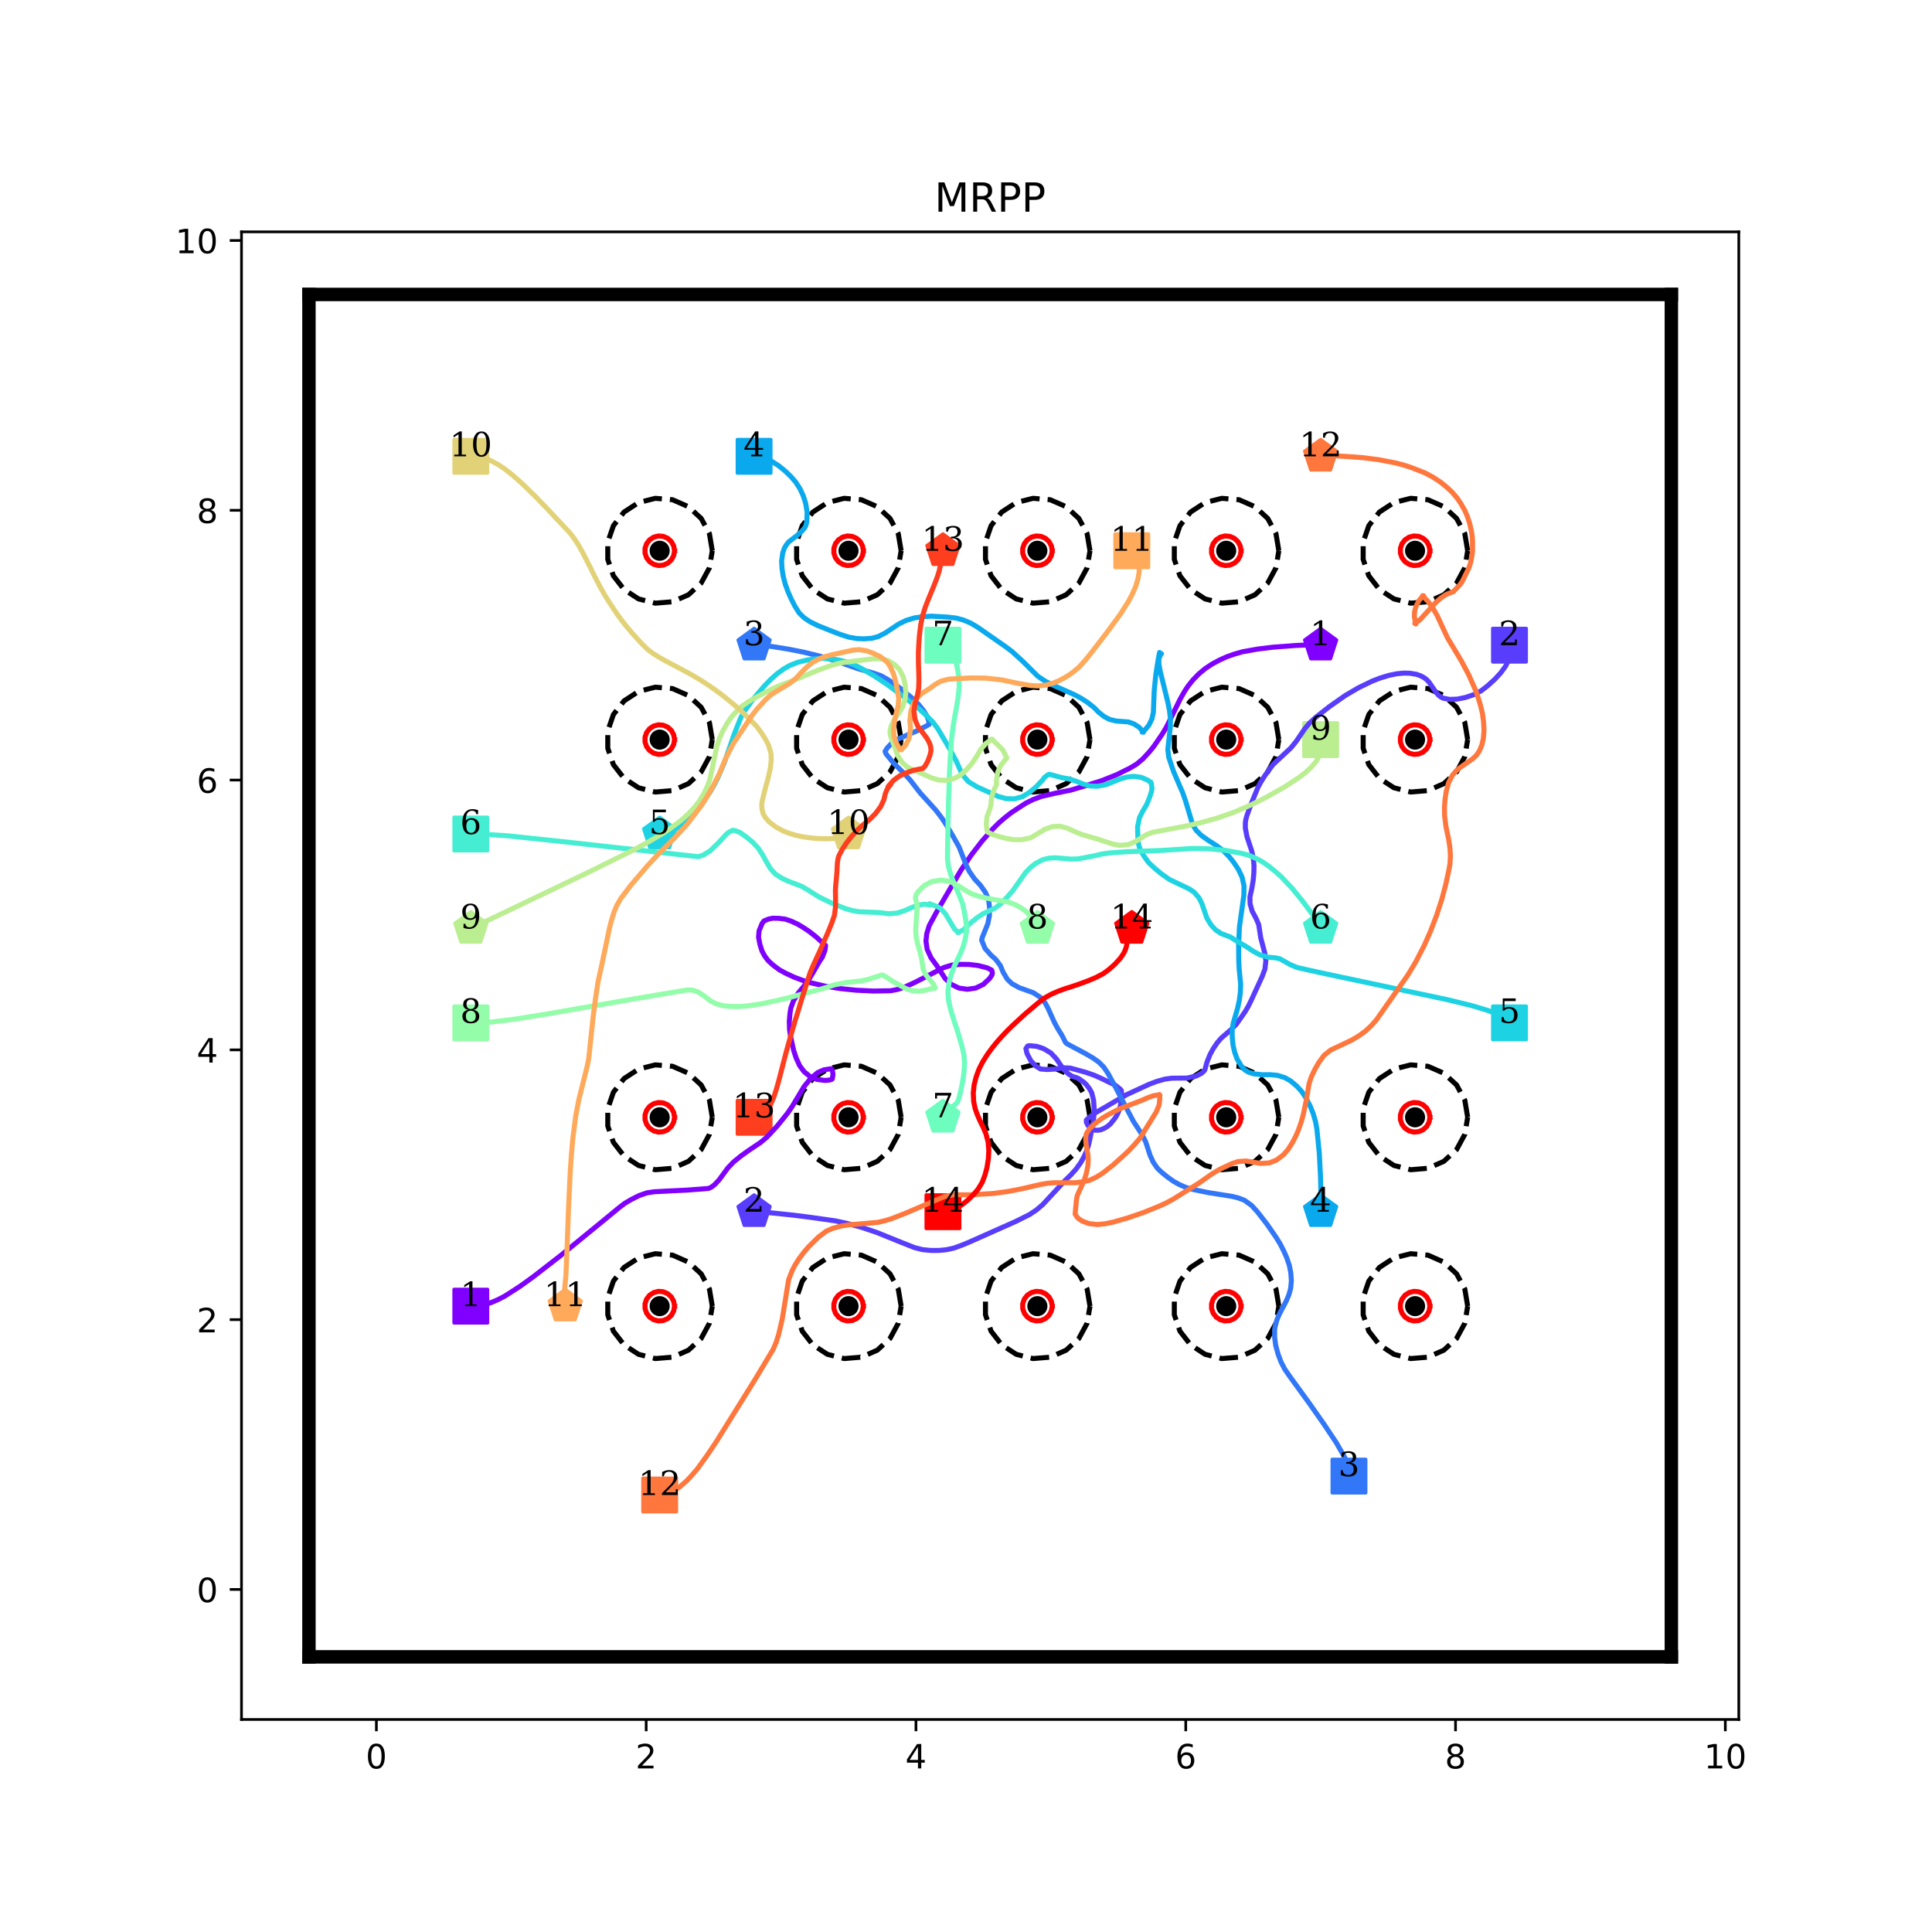 <?xml version="1.0" encoding="utf-8" standalone="no"?>
<!DOCTYPE svg PUBLIC "-//W3C//DTD SVG 1.1//EN"
  "http://www.w3.org/Graphics/SVG/1.1/DTD/svg11.dtd">
<!-- Created with matplotlib (http://matplotlib.org/) -->
<svg height="576pt" version="1.1" viewBox="0 0 576 576" width="576pt" xmlns="http://www.w3.org/2000/svg" xmlns:xlink="http://www.w3.org/1999/xlink">
 <defs>
  <style type="text/css">
*{stroke-linecap:butt;stroke-linejoin:round;}
  </style>
 </defs>
 <g id="figure_1">
  <g id="patch_1">
   <path d="M 0 576 
L 576 576 
L 576 0 
L 0 0 
z
" style="fill:#ffffff;"/>
  </g>
  <g id="axes_1">
   <g id="patch_2">
    <path d="M 72 512.64 
L 518.4 512.64 
L 518.4 69.12 
L 72 69.12 
z
" style="fill:#ffffff;"/>
   </g>
   <g id="matplotlib.axis_1">
    <g id="xtick_1">
     <g id="line2d_1">
      <defs>
       <path d="M 0 0 
L 0 3.5 
" id="m0685e8cb50" style="stroke:#000000;stroke-width:0.8;"/>
      </defs>
      <g>
       <use style="stroke:#000000;stroke-width:0.8;" x="112.216" xlink:href="#m0685e8cb50" y="512.64"/>
      </g>
     </g>
     <g id="text_1">
      <!-- 0 -->
      <defs>
       <path d="M 31.781 66.406 
Q 24.172 66.406 20.328 58.906 
Q 16.5 51.422 16.5 36.375 
Q 16.5 21.391 20.328 13.891 
Q 24.172 6.391 31.781 6.391 
Q 39.453 6.391 43.281 13.891 
Q 47.125 21.391 47.125 36.375 
Q 47.125 51.422 43.281 58.906 
Q 39.453 66.406 31.781 66.406 
z
M 31.781 74.219 
Q 44.047 74.219 50.516 64.516 
Q 56.984 54.828 56.984 36.375 
Q 56.984 17.969 50.516 8.266 
Q 44.047 -1.422 31.781 -1.422 
Q 19.531 -1.422 13.062 8.266 
Q 6.594 17.969 6.594 36.375 
Q 6.594 54.828 13.062 64.516 
Q 19.531 74.219 31.781 74.219 
z
" id="DejaVuSans-30"/>
      </defs>
      <g transform="translate(109.035 527.238)scale(0.1 -0.1)">
       <use xlink:href="#DejaVuSans-30"/>
      </g>
     </g>
    </g>
    <g id="xtick_2">
     <g id="line2d_2">
      <g>
       <use style="stroke:#000000;stroke-width:0.8;" x="192.649" xlink:href="#m0685e8cb50" y="512.64"/>
      </g>
     </g>
     <g id="text_2">
      <!-- 2 -->
      <defs>
       <path d="M 19.188 8.297 
L 53.609 8.297 
L 53.609 0 
L 7.328 0 
L 7.328 8.297 
Q 12.938 14.109 22.625 23.891 
Q 32.328 33.688 34.812 36.531 
Q 39.547 41.844 41.422 45.531 
Q 43.312 49.219 43.312 52.781 
Q 43.312 58.594 39.234 62.25 
Q 35.156 65.922 28.609 65.922 
Q 23.969 65.922 18.812 64.312 
Q 13.672 62.703 7.812 59.422 
L 7.812 69.391 
Q 13.766 71.781 18.938 73 
Q 24.125 74.219 28.422 74.219 
Q 39.75 74.219 46.484 68.547 
Q 53.219 62.891 53.219 53.422 
Q 53.219 48.922 51.531 44.891 
Q 49.859 40.875 45.406 35.406 
Q 44.188 33.984 37.641 27.219 
Q 31.109 20.453 19.188 8.297 
z
" id="DejaVuSans-32"/>
      </defs>
      <g transform="translate(189.467 527.238)scale(0.1 -0.1)">
       <use xlink:href="#DejaVuSans-32"/>
      </g>
     </g>
    </g>
    <g id="xtick_3">
     <g id="line2d_3">
      <g>
       <use style="stroke:#000000;stroke-width:0.8;" x="273.081" xlink:href="#m0685e8cb50" y="512.64"/>
      </g>
     </g>
     <g id="text_3">
      <!-- 4 -->
      <defs>
       <path d="M 37.797 64.312 
L 12.891 25.391 
L 37.797 25.391 
z
M 35.203 72.906 
L 47.609 72.906 
L 47.609 25.391 
L 58.016 25.391 
L 58.016 17.188 
L 47.609 17.188 
L 47.609 0 
L 37.797 0 
L 37.797 17.188 
L 4.891 17.188 
L 4.891 26.703 
z
" id="DejaVuSans-34"/>
      </defs>
      <g transform="translate(269.9 527.238)scale(0.1 -0.1)">
       <use xlink:href="#DejaVuSans-34"/>
      </g>
     </g>
    </g>
    <g id="xtick_4">
     <g id="line2d_4">
      <g>
       <use style="stroke:#000000;stroke-width:0.8;" x="353.514" xlink:href="#m0685e8cb50" y="512.64"/>
      </g>
     </g>
     <g id="text_4">
      <!-- 6 -->
      <defs>
       <path d="M 33.016 40.375 
Q 26.375 40.375 22.484 35.828 
Q 18.609 31.297 18.609 23.391 
Q 18.609 15.531 22.484 10.953 
Q 26.375 6.391 33.016 6.391 
Q 39.656 6.391 43.531 10.953 
Q 47.406 15.531 47.406 23.391 
Q 47.406 31.297 43.531 35.828 
Q 39.656 40.375 33.016 40.375 
z
M 52.594 71.297 
L 52.594 62.312 
Q 48.875 64.062 45.094 64.984 
Q 41.312 65.922 37.594 65.922 
Q 27.828 65.922 22.672 59.328 
Q 17.531 52.734 16.797 39.406 
Q 19.672 43.656 24.016 45.922 
Q 28.375 48.188 33.594 48.188 
Q 44.578 48.188 50.953 41.516 
Q 57.328 34.859 57.328 23.391 
Q 57.328 12.156 50.688 5.359 
Q 44.047 -1.422 33.016 -1.422 
Q 20.359 -1.422 13.672 8.266 
Q 6.984 17.969 6.984 36.375 
Q 6.984 53.656 15.188 63.938 
Q 23.391 74.219 37.203 74.219 
Q 40.922 74.219 44.703 73.484 
Q 48.484 72.75 52.594 71.297 
z
" id="DejaVuSans-36"/>
      </defs>
      <g transform="translate(350.332 527.238)scale(0.1 -0.1)">
       <use xlink:href="#DejaVuSans-36"/>
      </g>
     </g>
    </g>
    <g id="xtick_5">
     <g id="line2d_5">
      <g>
       <use style="stroke:#000000;stroke-width:0.8;" x="433.946" xlink:href="#m0685e8cb50" y="512.64"/>
      </g>
     </g>
     <g id="text_5">
      <!-- 8 -->
      <defs>
       <path d="M 31.781 34.625 
Q 24.75 34.625 20.719 30.859 
Q 16.703 27.094 16.703 20.516 
Q 16.703 13.922 20.719 10.156 
Q 24.75 6.391 31.781 6.391 
Q 38.812 6.391 42.859 10.172 
Q 46.922 13.969 46.922 20.516 
Q 46.922 27.094 42.891 30.859 
Q 38.875 34.625 31.781 34.625 
z
M 21.922 38.812 
Q 15.578 40.375 12.031 44.719 
Q 8.5 49.078 8.5 55.328 
Q 8.5 64.062 14.719 69.141 
Q 20.953 74.219 31.781 74.219 
Q 42.672 74.219 48.875 69.141 
Q 55.078 64.062 55.078 55.328 
Q 55.078 49.078 51.531 44.719 
Q 48 40.375 41.703 38.812 
Q 48.828 37.156 52.797 32.312 
Q 56.781 27.484 56.781 20.516 
Q 56.781 9.906 50.312 4.234 
Q 43.844 -1.422 31.781 -1.422 
Q 19.734 -1.422 13.25 4.234 
Q 6.781 9.906 6.781 20.516 
Q 6.781 27.484 10.781 32.312 
Q 14.797 37.156 21.922 38.812 
z
M 18.312 54.391 
Q 18.312 48.734 21.844 45.562 
Q 25.391 42.391 31.781 42.391 
Q 38.141 42.391 41.719 45.562 
Q 45.312 48.734 45.312 54.391 
Q 45.312 60.062 41.719 63.234 
Q 38.141 66.406 31.781 66.406 
Q 25.391 66.406 21.844 63.234 
Q 18.312 60.062 18.312 54.391 
z
" id="DejaVuSans-38"/>
      </defs>
      <g transform="translate(430.765 527.238)scale(0.1 -0.1)">
       <use xlink:href="#DejaVuSans-38"/>
      </g>
     </g>
    </g>
    <g id="xtick_6">
     <g id="line2d_6">
      <g>
       <use style="stroke:#000000;stroke-width:0.8;" x="514.378" xlink:href="#m0685e8cb50" y="512.64"/>
      </g>
     </g>
     <g id="text_6">
      <!-- 10 -->
      <defs>
       <path d="M 12.406 8.297 
L 28.516 8.297 
L 28.516 63.922 
L 10.984 60.406 
L 10.984 69.391 
L 28.422 72.906 
L 38.281 72.906 
L 38.281 8.297 
L 54.391 8.297 
L 54.391 0 
L 12.406 0 
z
" id="DejaVuSans-31"/>
      </defs>
      <g transform="translate(508.016 527.238)scale(0.1 -0.1)">
       <use xlink:href="#DejaVuSans-31"/>
       <use x="63.623" xlink:href="#DejaVuSans-30"/>
      </g>
     </g>
    </g>
   </g>
   <g id="matplotlib.axis_2">
    <g id="ytick_1">
     <g id="line2d_7">
      <defs>
       <path d="M 0 0 
L -3.5 0 
" id="m05c2ec97e2" style="stroke:#000000;stroke-width:0.8;"/>
      </defs>
      <g>
       <use style="stroke:#000000;stroke-width:0.8;" x="72" xlink:href="#m05c2ec97e2" y="473.864"/>
      </g>
     </g>
     <g id="text_7">
      <!-- 0 -->
      <g transform="translate(58.638 477.663)scale(0.1 -0.1)">
       <use xlink:href="#DejaVuSans-30"/>
      </g>
     </g>
    </g>
    <g id="ytick_2">
     <g id="line2d_8">
      <g>
       <use style="stroke:#000000;stroke-width:0.8;" x="72" xlink:href="#m05c2ec97e2" y="393.431"/>
      </g>
     </g>
     <g id="text_8">
      <!-- 2 -->
      <g transform="translate(58.638 397.231)scale(0.1 -0.1)">
       <use xlink:href="#DejaVuSans-32"/>
      </g>
     </g>
    </g>
    <g id="ytick_3">
     <g id="line2d_9">
      <g>
       <use style="stroke:#000000;stroke-width:0.8;" x="72" xlink:href="#m05c2ec97e2" y="312.999"/>
      </g>
     </g>
     <g id="text_9">
      <!-- 4 -->
      <g transform="translate(58.638 316.798)scale(0.1 -0.1)">
       <use xlink:href="#DejaVuSans-34"/>
      </g>
     </g>
    </g>
    <g id="ytick_4">
     <g id="line2d_10">
      <g>
       <use style="stroke:#000000;stroke-width:0.8;" x="72" xlink:href="#m05c2ec97e2" y="232.566"/>
      </g>
     </g>
     <g id="text_10">
      <!-- 6 -->
      <g transform="translate(58.638 236.366)scale(0.1 -0.1)">
       <use xlink:href="#DejaVuSans-36"/>
      </g>
     </g>
    </g>
    <g id="ytick_5">
     <g id="line2d_11">
      <g>
       <use style="stroke:#000000;stroke-width:0.8;" x="72" xlink:href="#m05c2ec97e2" y="152.134"/>
      </g>
     </g>
     <g id="text_11">
      <!-- 8 -->
      <g transform="translate(58.638 155.933)scale(0.1 -0.1)">
       <use xlink:href="#DejaVuSans-38"/>
      </g>
     </g>
    </g>
    <g id="ytick_6">
     <g id="line2d_12">
      <g>
       <use style="stroke:#000000;stroke-width:0.8;" x="72" xlink:href="#m05c2ec97e2" y="71.702"/>
      </g>
     </g>
     <g id="text_12">
      <!-- 10 -->
      <g transform="translate(52.275 75.501)scale(0.1 -0.1)">
       <use xlink:href="#DejaVuSans-31"/>
       <use x="63.623" xlink:href="#DejaVuSans-30"/>
      </g>
     </g>
    </g>
   </g>
   <g id="line2d_13">
    <path clip-path="url(#p0d48338632)" d="M 140.368 389.41 
" style="fill:none;stroke:#1f77b4;stroke-linecap:square;stroke-width:1.5;"/>
    <defs>
     <path d="M -5 5 
L 5 5 
L 5 -5 
L -5 -5 
z
" id="md030533772" style="stroke:#8000ff;stroke-linejoin:miter;"/>
    </defs>
    <g clip-path="url(#p0d48338632)">
     <use style="fill:#8000ff;stroke:#8000ff;stroke-linejoin:miter;" x="140.368" xlink:href="#md030533772" y="389.41"/>
    </g>
   </g>
   <g id="line2d_14">
    <path clip-path="url(#p0d48338632)" d="M 393.73 192.35 
" style="fill:none;stroke:#ff7f0e;stroke-linecap:square;stroke-width:1.5;"/>
    <defs>
     <path d="M 0 -5 
L -4.755 -1.545 
L -2.939 4.045 
L 2.939 4.045 
L 4.755 -1.545 
z
" id="m05a48b679e" style="stroke:#8000ff;stroke-linejoin:miter;"/>
    </defs>
    <g clip-path="url(#p0d48338632)">
     <use style="fill:#8000ff;stroke:#8000ff;stroke-linejoin:miter;" x="393.73" xlink:href="#m05a48b679e" y="192.35"/>
    </g>
   </g>
   <g id="line2d_15">
    <path clip-path="url(#p0d48338632)" d="M 450.032 192.35 
" style="fill:none;stroke:#2ca02c;stroke-linecap:square;stroke-width:1.5;"/>
    <defs>
     <path d="M -5 5 
L 5 5 
L 5 -5 
L -5 -5 
z
" id="m88511431e4" style="stroke:#583dfd;stroke-linejoin:miter;"/>
    </defs>
    <g clip-path="url(#p0d48338632)">
     <use style="fill:#583dfd;stroke:#583dfd;stroke-linejoin:miter;" x="450.032" xlink:href="#m88511431e4" y="192.35"/>
    </g>
   </g>
   <g id="line2d_16">
    <path clip-path="url(#p0d48338632)" d="M 224.822 361.258 
" style="fill:none;stroke:#d62728;stroke-linecap:square;stroke-width:1.5;"/>
    <defs>
     <path d="M 0 -5 
L -4.755 -1.545 
L -2.939 4.045 
L 2.939 4.045 
L 4.755 -1.545 
z
" id="m21a91b9703" style="stroke:#583dfd;stroke-linejoin:miter;"/>
    </defs>
    <g clip-path="url(#p0d48338632)">
     <use style="fill:#583dfd;stroke:#583dfd;stroke-linejoin:miter;" x="224.822" xlink:href="#m21a91b9703" y="361.258"/>
    </g>
   </g>
   <g id="line2d_17">
    <path clip-path="url(#p0d48338632)" d="M 402.175 440.082 
" style="fill:none;stroke:#9467bd;stroke-linecap:square;stroke-width:1.5;"/>
    <defs>
     <path d="M -5 5 
L 5 5 
L 5 -5 
L -5 -5 
z
" id="m25a1e27292" style="stroke:#3177f8;stroke-linejoin:miter;"/>
    </defs>
    <g clip-path="url(#p0d48338632)">
     <use style="fill:#3177f8;stroke:#3177f8;stroke-linejoin:miter;" x="402.175" xlink:href="#m25a1e27292" y="440.082"/>
    </g>
   </g>
   <g id="line2d_18">
    <path clip-path="url(#p0d48338632)" d="M 224.822 192.35 
" style="fill:none;stroke:#8c564b;stroke-linecap:square;stroke-width:1.5;"/>
    <defs>
     <path d="M 0 -5 
L -4.755 -1.545 
L -2.939 4.045 
L 2.939 4.045 
L 4.755 -1.545 
z
" id="macb474ca32" style="stroke:#3177f8;stroke-linejoin:miter;"/>
    </defs>
    <g clip-path="url(#p0d48338632)">
     <use style="fill:#3177f8;stroke:#3177f8;stroke-linejoin:miter;" x="224.822" xlink:href="#macb474ca32" y="192.35"/>
    </g>
   </g>
   <g id="line2d_19">
    <path clip-path="url(#p0d48338632)" d="M 224.822 136.048 
" style="fill:none;stroke:#e377c2;stroke-linecap:square;stroke-width:1.5;"/>
    <defs>
     <path d="M -5 5 
L 5 5 
L 5 -5 
L -5 -5 
z
" id="m1dace3ac39" style="stroke:#0aa9ee;stroke-linejoin:miter;"/>
    </defs>
    <g clip-path="url(#p0d48338632)">
     <use style="fill:#0aa9ee;stroke:#0aa9ee;stroke-linejoin:miter;" x="224.822" xlink:href="#m1dace3ac39" y="136.048"/>
    </g>
   </g>
   <g id="line2d_20">
    <path clip-path="url(#p0d48338632)" d="M 393.73 361.258 
" style="fill:none;stroke:#7f7f7f;stroke-linecap:square;stroke-width:1.5;"/>
    <defs>
     <path d="M 0 -5 
L -4.755 -1.545 
L -2.939 4.045 
L 2.939 4.045 
L 4.755 -1.545 
z
" id="m561c59e640" style="stroke:#0aa9ee;stroke-linejoin:miter;"/>
    </defs>
    <g clip-path="url(#p0d48338632)">
     <use style="fill:#0aa9ee;stroke:#0aa9ee;stroke-linejoin:miter;" x="393.73" xlink:href="#m561c59e640" y="361.258"/>
    </g>
   </g>
   <g id="line2d_21">
    <path clip-path="url(#p0d48338632)" d="M 450.032 304.956 
" style="fill:none;stroke:#bcbd22;stroke-linecap:square;stroke-width:1.5;"/>
    <defs>
     <path d="M -5 5 
L 5 5 
L 5 -5 
L -5 -5 
z
" id="m82bec5319d" style="stroke:#1dd2e2;stroke-linejoin:miter;"/>
    </defs>
    <g clip-path="url(#p0d48338632)">
     <use style="fill:#1dd2e2;stroke:#1dd2e2;stroke-linejoin:miter;" x="450.032" xlink:href="#m82bec5319d" y="304.956"/>
    </g>
   </g>
   <g id="line2d_22">
    <path clip-path="url(#p0d48338632)" d="M 196.67 248.653 
" style="fill:none;stroke:#17becf;stroke-linecap:square;stroke-width:1.5;"/>
    <defs>
     <path d="M 0 -5 
L -4.755 -1.545 
L -2.939 4.045 
L 2.939 4.045 
L 4.755 -1.545 
z
" id="mb037d4c195" style="stroke:#1dd2e2;stroke-linejoin:miter;"/>
    </defs>
    <g clip-path="url(#p0d48338632)">
     <use style="fill:#1dd2e2;stroke:#1dd2e2;stroke-linejoin:miter;" x="196.67" xlink:href="#mb037d4c195" y="248.653"/>
    </g>
   </g>
   <g id="line2d_23">
    <path clip-path="url(#p0d48338632)" d="M 140.368 248.653 
" style="fill:none;stroke:#1f77b4;stroke-linecap:square;stroke-width:1.5;"/>
    <defs>
     <path d="M -5 5 
L 5 5 
L 5 -5 
L -5 -5 
z
" id="m3ab848e4dc" style="stroke:#45eed2;stroke-linejoin:miter;"/>
    </defs>
    <g clip-path="url(#p0d48338632)">
     <use style="fill:#45eed2;stroke:#45eed2;stroke-linejoin:miter;" x="140.368" xlink:href="#m3ab848e4dc" y="248.653"/>
    </g>
   </g>
   <g id="line2d_24">
    <path clip-path="url(#p0d48338632)" d="M 393.73 276.804 
" style="fill:none;stroke:#ff7f0e;stroke-linecap:square;stroke-width:1.5;"/>
    <defs>
     <path d="M 0 -5 
L -4.755 -1.545 
L -2.939 4.045 
L 2.939 4.045 
L 4.755 -1.545 
z
" id="m1a113ed1e6" style="stroke:#45eed2;stroke-linejoin:miter;"/>
    </defs>
    <g clip-path="url(#p0d48338632)">
     <use style="fill:#45eed2;stroke:#45eed2;stroke-linejoin:miter;" x="393.73" xlink:href="#m1a113ed1e6" y="276.804"/>
    </g>
   </g>
   <g id="line2d_25">
    <path clip-path="url(#p0d48338632)" d="M 281.124 192.35 
" style="fill:none;stroke:#2ca02c;stroke-linecap:square;stroke-width:1.5;"/>
    <defs>
     <path d="M -5 5 
L 5 5 
L 5 -5 
L -5 -5 
z
" id="m5c3336103b" style="stroke:#6cfdbf;stroke-linejoin:miter;"/>
    </defs>
    <g clip-path="url(#p0d48338632)">
     <use style="fill:#6cfdbf;stroke:#6cfdbf;stroke-linejoin:miter;" x="281.124" xlink:href="#m5c3336103b" y="192.35"/>
    </g>
   </g>
   <g id="line2d_26">
    <path clip-path="url(#p0d48338632)" d="M 281.124 333.107 
" style="fill:none;stroke:#d62728;stroke-linecap:square;stroke-width:1.5;"/>
    <defs>
     <path d="M 0 -5 
L -4.755 -1.545 
L -2.939 4.045 
L 2.939 4.045 
L 4.755 -1.545 
z
" id="md4edbb0964" style="stroke:#6cfdbf;stroke-linejoin:miter;"/>
    </defs>
    <g clip-path="url(#p0d48338632)">
     <use style="fill:#6cfdbf;stroke:#6cfdbf;stroke-linejoin:miter;" x="281.124" xlink:href="#md4edbb0964" y="333.107"/>
    </g>
   </g>
   <g id="line2d_27">
    <path clip-path="url(#p0d48338632)" d="M 140.368 304.956 
" style="fill:none;stroke:#9467bd;stroke-linecap:square;stroke-width:1.5;"/>
    <defs>
     <path d="M -5 5 
L 5 5 
L 5 -5 
L -5 -5 
z
" id="md78acfda44" style="stroke:#93fda9;stroke-linejoin:miter;"/>
    </defs>
    <g clip-path="url(#p0d48338632)">
     <use style="fill:#93fda9;stroke:#93fda9;stroke-linejoin:miter;" x="140.368" xlink:href="#md78acfda44" y="304.956"/>
    </g>
   </g>
   <g id="line2d_28">
    <path clip-path="url(#p0d48338632)" d="M 309.276 276.804 
" style="fill:none;stroke:#8c564b;stroke-linecap:square;stroke-width:1.5;"/>
    <defs>
     <path d="M 0 -5 
L -4.755 -1.545 
L -2.939 4.045 
L 2.939 4.045 
L 4.755 -1.545 
z
" id="me716d1b888" style="stroke:#93fda9;stroke-linejoin:miter;"/>
    </defs>
    <g clip-path="url(#p0d48338632)">
     <use style="fill:#93fda9;stroke:#93fda9;stroke-linejoin:miter;" x="309.276" xlink:href="#me716d1b888" y="276.804"/>
    </g>
   </g>
   <g id="line2d_29">
    <path clip-path="url(#p0d48338632)" d="M 393.73 220.502 
" style="fill:none;stroke:#e377c2;stroke-linecap:square;stroke-width:1.5;"/>
    <defs>
     <path d="M -5 5 
L 5 5 
L 5 -5 
L -5 -5 
z
" id="m57cf782250" style="stroke:#baee91;stroke-linejoin:miter;"/>
    </defs>
    <g clip-path="url(#p0d48338632)">
     <use style="fill:#baee91;stroke:#baee91;stroke-linejoin:miter;" x="393.73" xlink:href="#m57cf782250" y="220.502"/>
    </g>
   </g>
   <g id="line2d_30">
    <path clip-path="url(#p0d48338632)" d="M 140.368 276.804 
" style="fill:none;stroke:#7f7f7f;stroke-linecap:square;stroke-width:1.5;"/>
    <defs>
     <path d="M 0 -5 
L -4.755 -1.545 
L -2.939 4.045 
L 2.939 4.045 
L 4.755 -1.545 
z
" id="m57629d066b" style="stroke:#baee91;stroke-linejoin:miter;"/>
    </defs>
    <g clip-path="url(#p0d48338632)">
     <use style="fill:#baee91;stroke:#baee91;stroke-linejoin:miter;" x="140.368" xlink:href="#m57629d066b" y="276.804"/>
    </g>
   </g>
   <g id="line2d_31">
    <path clip-path="url(#p0d48338632)" d="M 140.368 136.048 
" style="fill:none;stroke:#bcbd22;stroke-linecap:square;stroke-width:1.5;"/>
    <defs>
     <path d="M -5 5 
L 5 5 
L 5 -5 
L -5 -5 
z
" id="mee675527e2" style="stroke:#e2d277;stroke-linejoin:miter;"/>
    </defs>
    <g clip-path="url(#p0d48338632)">
     <use style="fill:#e2d277;stroke:#e2d277;stroke-linejoin:miter;" x="140.368" xlink:href="#mee675527e2" y="136.048"/>
    </g>
   </g>
   <g id="line2d_32">
    <path clip-path="url(#p0d48338632)" d="M 252.973 248.653 
" style="fill:none;stroke:#17becf;stroke-linecap:square;stroke-width:1.5;"/>
    <defs>
     <path d="M 0 -5 
L -4.755 -1.545 
L -2.939 4.045 
L 2.939 4.045 
L 4.755 -1.545 
z
" id="md200ae3d8a" style="stroke:#e2d277;stroke-linejoin:miter;"/>
    </defs>
    <g clip-path="url(#p0d48338632)">
     <use style="fill:#e2d277;stroke:#e2d277;stroke-linejoin:miter;" x="252.973" xlink:href="#md200ae3d8a" y="248.653"/>
    </g>
   </g>
   <g id="line2d_33">
    <path clip-path="url(#p0d48338632)" d="M 337.427 164.199 
" style="fill:none;stroke:#1f77b4;stroke-linecap:square;stroke-width:1.5;"/>
    <defs>
     <path d="M -5 5 
L 5 5 
L 5 -5 
L -5 -5 
z
" id="m2edb355dd6" style="stroke:#ffa95a;stroke-linejoin:miter;"/>
    </defs>
    <g clip-path="url(#p0d48338632)">
     <use style="fill:#ffa95a;stroke:#ffa95a;stroke-linejoin:miter;" x="337.427" xlink:href="#m2edb355dd6" y="164.199"/>
    </g>
   </g>
   <g id="line2d_34">
    <path clip-path="url(#p0d48338632)" d="M 168.519 389.41 
" style="fill:none;stroke:#ff7f0e;stroke-linecap:square;stroke-width:1.5;"/>
    <defs>
     <path d="M 0 -5 
L -4.755 -1.545 
L -2.939 4.045 
L 2.939 4.045 
L 4.755 -1.545 
z
" id="mc8e45bbba0" style="stroke:#ffa95a;stroke-linejoin:miter;"/>
    </defs>
    <g clip-path="url(#p0d48338632)">
     <use style="fill:#ffa95a;stroke:#ffa95a;stroke-linejoin:miter;" x="168.519" xlink:href="#mc8e45bbba0" y="389.41"/>
    </g>
   </g>
   <g id="line2d_35">
    <path clip-path="url(#p0d48338632)" d="M 196.67 445.712 
" style="fill:none;stroke:#2ca02c;stroke-linecap:square;stroke-width:1.5;"/>
    <defs>
     <path d="M -5 5 
L 5 5 
L 5 -5 
L -5 -5 
z
" id="m0fd9e3678c" style="stroke:#ff773d;stroke-linejoin:miter;"/>
    </defs>
    <g clip-path="url(#p0d48338632)">
     <use style="fill:#ff773d;stroke:#ff773d;stroke-linejoin:miter;" x="196.67" xlink:href="#m0fd9e3678c" y="445.712"/>
    </g>
   </g>
   <g id="line2d_36">
    <path clip-path="url(#p0d48338632)" d="M 393.73 136.048 
" style="fill:none;stroke:#d62728;stroke-linecap:square;stroke-width:1.5;"/>
    <defs>
     <path d="M 0 -5 
L -4.755 -1.545 
L -2.939 4.045 
L 2.939 4.045 
L 4.755 -1.545 
z
" id="m9aa6ade501" style="stroke:#ff773d;stroke-linejoin:miter;"/>
    </defs>
    <g clip-path="url(#p0d48338632)">
     <use style="fill:#ff773d;stroke:#ff773d;stroke-linejoin:miter;" x="393.73" xlink:href="#m9aa6ade501" y="136.048"/>
    </g>
   </g>
   <g id="line2d_37">
    <path clip-path="url(#p0d48338632)" d="M 224.822 333.107 
" style="fill:none;stroke:#9467bd;stroke-linecap:square;stroke-width:1.5;"/>
    <defs>
     <path d="M -5 5 
L 5 5 
L 5 -5 
L -5 -5 
z
" id="m631c2378cf" style="stroke:#ff3d1f;stroke-linejoin:miter;"/>
    </defs>
    <g clip-path="url(#p0d48338632)">
     <use style="fill:#ff3d1f;stroke:#ff3d1f;stroke-linejoin:miter;" x="224.822" xlink:href="#m631c2378cf" y="333.107"/>
    </g>
   </g>
   <g id="line2d_38">
    <path clip-path="url(#p0d48338632)" d="M 281.124 164.199 
" style="fill:none;stroke:#8c564b;stroke-linecap:square;stroke-width:1.5;"/>
    <defs>
     <path d="M 0 -5 
L -4.755 -1.545 
L -2.939 4.045 
L 2.939 4.045 
L 4.755 -1.545 
z
" id="m305b80b35c" style="stroke:#ff3d1f;stroke-linejoin:miter;"/>
    </defs>
    <g clip-path="url(#p0d48338632)">
     <use style="fill:#ff3d1f;stroke:#ff3d1f;stroke-linejoin:miter;" x="281.124" xlink:href="#m305b80b35c" y="164.199"/>
    </g>
   </g>
   <g id="line2d_39">
    <path clip-path="url(#p0d48338632)" d="M 281.124 361.258 
" style="fill:none;stroke:#e377c2;stroke-linecap:square;stroke-width:1.5;"/>
    <defs>
     <path d="M -5 5 
L 5 5 
L 5 -5 
L -5 -5 
z
" id="m7359e62207" style="stroke:#ff0000;stroke-linejoin:miter;"/>
    </defs>
    <g clip-path="url(#p0d48338632)">
     <use style="fill:#ff0000;stroke:#ff0000;stroke-linejoin:miter;" x="281.124" xlink:href="#m7359e62207" y="361.258"/>
    </g>
   </g>
   <g id="line2d_40">
    <path clip-path="url(#p0d48338632)" d="M 337.427 276.804 
" style="fill:none;stroke:#7f7f7f;stroke-linecap:square;stroke-width:1.5;"/>
    <defs>
     <path d="M 0 -5 
L -4.755 -1.545 
L -2.939 4.045 
L 2.939 4.045 
L 4.755 -1.545 
z
" id="m6e2b622247" style="stroke:#ff0000;stroke-linejoin:miter;"/>
    </defs>
    <g clip-path="url(#p0d48338632)">
     <use style="fill:#ff0000;stroke:#ff0000;stroke-linejoin:miter;" x="337.427" xlink:href="#m6e2b622247" y="276.804"/>
    </g>
   </g>
   <g id="line2d_41">
    <defs>
     <path d="M 0 2.5 
C 0.663 2.5 1.299 2.237 1.768 1.768 
C 2.237 1.299 2.5 0.663 2.5 0 
C 2.5 -0.663 2.237 -1.299 1.768 -1.768 
C 1.299 -2.237 0.663 -2.5 0 -2.5 
C -0.663 -2.5 -1.299 -2.237 -1.768 -1.768 
C -2.237 -1.299 -2.5 -0.663 -2.5 0 
C -2.5 0.663 -2.237 1.299 -1.768 1.768 
C -1.299 2.237 -0.663 2.5 0 2.5 
z
" id="me898d19937" style="stroke:#000000;"/>
    </defs>
    <g clip-path="url(#p0d48338632)">
     <use style="stroke:#000000;" x="196.67" xlink:href="#me898d19937" y="389.41"/>
     <use style="stroke:#000000;" x="196.67" xlink:href="#me898d19937" y="333.107"/>
     <use style="stroke:#000000;" x="252.973" xlink:href="#me898d19937" y="389.41"/>
     <use style="stroke:#000000;" x="252.973" xlink:href="#me898d19937" y="333.107"/>
     <use style="stroke:#000000;" x="309.276" xlink:href="#me898d19937" y="389.41"/>
     <use style="stroke:#000000;" x="309.276" xlink:href="#me898d19937" y="333.107"/>
     <use style="stroke:#000000;" x="365.578" xlink:href="#me898d19937" y="389.41"/>
     <use style="stroke:#000000;" x="365.578" xlink:href="#me898d19937" y="333.107"/>
     <use style="stroke:#000000;" x="421.881" xlink:href="#me898d19937" y="389.41"/>
     <use style="stroke:#000000;" x="421.881" xlink:href="#me898d19937" y="333.107"/>
     <use style="stroke:#000000;" x="196.67" xlink:href="#me898d19937" y="220.502"/>
     <use style="stroke:#000000;" x="196.67" xlink:href="#me898d19937" y="164.199"/>
     <use style="stroke:#000000;" x="252.973" xlink:href="#me898d19937" y="220.502"/>
     <use style="stroke:#000000;" x="252.973" xlink:href="#me898d19937" y="164.199"/>
     <use style="stroke:#000000;" x="309.276" xlink:href="#me898d19937" y="220.502"/>
     <use style="stroke:#000000;" x="309.276" xlink:href="#me898d19937" y="164.199"/>
     <use style="stroke:#000000;" x="365.578" xlink:href="#me898d19937" y="220.502"/>
     <use style="stroke:#000000;" x="365.578" xlink:href="#me898d19937" y="164.199"/>
     <use style="stroke:#000000;" x="421.881" xlink:href="#me898d19937" y="220.502"/>
     <use style="stroke:#000000;" x="421.881" xlink:href="#me898d19937" y="164.199"/>
    </g>
   </g>
   <g id="line2d_42">
    <path clip-path="url(#p0d48338632)" d="M 212.355 389.41 
L 211.505 384.317 
L 209.047 379.776 
L 205.249 376.279 
L 200.521 374.205 
L 195.375 373.779 
L 190.37 375.046 
L 186.048 377.87 
L 182.876 381.945 
L 181.2 386.828 
L 181.2 391.991 
L 182.876 396.875 
L 186.048 400.949 
L 190.37 403.773 
L 195.375 405.04 
L 200.521 404.614 
L 205.249 402.54 
L 209.047 399.043 
L 211.505 394.502 
L 212.355 389.41 
" style="fill:none;stroke:#000000;stroke-dasharray:5.55,2.4;stroke-dashoffset:0;stroke-width:1.5;"/>
   </g>
   <g id="line2d_43">
    <path clip-path="url(#p0d48338632)" d="M 201.094 389.41 
L 200.854 387.973 
L 200.161 386.693 
L 199.09 385.706 
L 197.756 385.121 
L 196.305 385.001 
L 194.893 385.359 
L 193.674 386.155 
L 192.78 387.304 
L 192.307 388.682 
L 192.307 390.138 
L 192.78 391.515 
L 193.674 392.664 
L 194.893 393.461 
L 196.305 393.818 
L 197.756 393.698 
L 199.09 393.113 
L 200.161 392.127 
L 200.854 390.846 
L 201.094 389.41 
" style="fill:none;stroke:#ff0000;stroke-linecap:square;stroke-width:1.5;"/>
   </g>
   <g id="line2d_44">
    <path clip-path="url(#p0d48338632)" d="M 212.355 333.107 
L 211.505 328.014 
L 209.047 323.474 
L 205.249 319.977 
L 200.521 317.903 
L 195.375 317.476 
L 190.37 318.744 
L 186.048 321.568 
L 182.876 325.642 
L 181.2 330.525 
L 181.2 335.689 
L 182.876 340.572 
L 186.048 344.646 
L 190.37 347.47 
L 195.375 348.738 
L 200.521 348.311 
L 205.249 346.237 
L 209.047 342.741 
L 211.505 338.2 
L 212.355 333.107 
" style="fill:none;stroke:#000000;stroke-dasharray:5.55,2.4;stroke-dashoffset:0;stroke-width:1.5;"/>
   </g>
   <g id="line2d_45">
    <path clip-path="url(#p0d48338632)" d="M 201.094 333.107 
L 200.854 331.671 
L 200.161 330.39 
L 199.09 329.404 
L 197.756 328.819 
L 196.305 328.698 
L 194.893 329.056 
L 193.674 329.852 
L 192.78 331.002 
L 192.307 332.379 
L 192.307 333.835 
L 192.78 335.213 
L 193.674 336.362 
L 194.893 337.158 
L 196.305 337.516 
L 197.756 337.395 
L 199.09 336.81 
L 200.161 335.824 
L 200.854 334.543 
L 201.094 333.107 
" style="fill:none;stroke:#ff0000;stroke-linecap:square;stroke-width:1.5;"/>
   </g>
   <g id="line2d_46">
    <path clip-path="url(#p0d48338632)" d="M 268.657 389.41 
L 267.807 384.317 
L 265.35 379.776 
L 261.551 376.279 
L 256.823 374.205 
L 251.678 373.779 
L 246.673 375.046 
L 242.35 377.87 
L 239.179 381.945 
L 237.503 386.828 
L 237.503 391.991 
L 239.179 396.875 
L 242.35 400.949 
L 246.673 403.773 
L 251.678 405.04 
L 256.823 404.614 
L 261.551 402.54 
L 265.35 399.043 
L 267.807 394.502 
L 268.657 389.41 
" style="fill:none;stroke:#000000;stroke-dasharray:5.55,2.4;stroke-dashoffset:0;stroke-width:1.5;"/>
   </g>
   <g id="line2d_47">
    <path clip-path="url(#p0d48338632)" d="M 257.397 389.41 
L 257.157 387.973 
L 256.464 386.693 
L 255.393 385.706 
L 254.059 385.121 
L 252.608 385.001 
L 251.196 385.359 
L 249.977 386.155 
L 249.082 387.304 
L 248.61 388.682 
L 248.61 390.138 
L 249.082 391.515 
L 249.977 392.664 
L 251.196 393.461 
L 252.608 393.818 
L 254.059 393.698 
L 255.393 393.113 
L 256.464 392.127 
L 257.157 390.846 
L 257.397 389.41 
" style="fill:none;stroke:#ff0000;stroke-linecap:square;stroke-width:1.5;"/>
   </g>
   <g id="line2d_48">
    <path clip-path="url(#p0d48338632)" d="M 268.657 333.107 
L 267.807 328.014 
L 265.35 323.474 
L 261.551 319.977 
L 256.823 317.903 
L 251.678 317.476 
L 246.673 318.744 
L 242.35 321.568 
L 239.179 325.642 
L 237.503 330.525 
L 237.503 335.689 
L 239.179 340.572 
L 242.35 344.646 
L 246.673 347.47 
L 251.678 348.738 
L 256.823 348.311 
L 261.551 346.237 
L 265.35 342.741 
L 267.807 338.2 
L 268.657 333.107 
" style="fill:none;stroke:#000000;stroke-dasharray:5.55,2.4;stroke-dashoffset:0;stroke-width:1.5;"/>
   </g>
   <g id="line2d_49">
    <path clip-path="url(#p0d48338632)" d="M 257.397 333.107 
L 257.157 331.671 
L 256.464 330.39 
L 255.393 329.404 
L 254.059 328.819 
L 252.608 328.698 
L 251.196 329.056 
L 249.977 329.852 
L 249.082 331.002 
L 248.61 332.379 
L 248.61 333.835 
L 249.082 335.213 
L 249.977 336.362 
L 251.196 337.158 
L 252.608 337.516 
L 254.059 337.395 
L 255.393 336.81 
L 256.464 335.824 
L 257.157 334.543 
L 257.397 333.107 
" style="fill:none;stroke:#ff0000;stroke-linecap:square;stroke-width:1.5;"/>
   </g>
   <g id="line2d_50">
    <path clip-path="url(#p0d48338632)" d="M 324.96 389.41 
L 324.11 384.317 
L 321.653 379.776 
L 317.854 376.279 
L 313.126 374.205 
L 307.98 373.779 
L 302.975 375.046 
L 298.653 377.87 
L 295.482 381.945 
L 293.805 386.828 
L 293.805 391.991 
L 295.482 396.875 
L 298.653 400.949 
L 302.975 403.773 
L 307.98 405.04 
L 313.126 404.614 
L 317.854 402.54 
L 321.653 399.043 
L 324.11 394.502 
L 324.96 389.41 
" style="fill:none;stroke:#000000;stroke-dasharray:5.55,2.4;stroke-dashoffset:0;stroke-width:1.5;"/>
   </g>
   <g id="line2d_51">
    <path clip-path="url(#p0d48338632)" d="M 313.699 389.41 
L 313.46 387.973 
L 312.767 386.693 
L 311.695 385.706 
L 310.362 385.121 
L 308.91 385.001 
L 307.499 385.359 
L 306.28 386.155 
L 305.385 387.304 
L 304.912 388.682 
L 304.912 390.138 
L 305.385 391.515 
L 306.28 392.664 
L 307.499 393.461 
L 308.91 393.818 
L 310.362 393.698 
L 311.695 393.113 
L 312.767 392.127 
L 313.46 390.846 
L 313.699 389.41 
" style="fill:none;stroke:#ff0000;stroke-linecap:square;stroke-width:1.5;"/>
   </g>
   <g id="line2d_52">
    <path clip-path="url(#p0d48338632)" d="M 324.96 333.107 
L 324.11 328.014 
L 321.653 323.474 
L 317.854 319.977 
L 313.126 317.903 
L 307.98 317.476 
L 302.975 318.744 
L 298.653 321.568 
L 295.482 325.642 
L 293.805 330.525 
L 293.805 335.689 
L 295.482 340.572 
L 298.653 344.646 
L 302.975 347.47 
L 307.98 348.738 
L 313.126 348.311 
L 317.854 346.237 
L 321.653 342.741 
L 324.11 338.2 
L 324.96 333.107 
" style="fill:none;stroke:#000000;stroke-dasharray:5.55,2.4;stroke-dashoffset:0;stroke-width:1.5;"/>
   </g>
   <g id="line2d_53">
    <path clip-path="url(#p0d48338632)" d="M 313.699 333.107 
L 313.46 331.671 
L 312.767 330.39 
L 311.695 329.404 
L 310.362 328.819 
L 308.91 328.698 
L 307.499 329.056 
L 306.28 329.852 
L 305.385 331.002 
L 304.912 332.379 
L 304.912 333.835 
L 305.385 335.213 
L 306.28 336.362 
L 307.499 337.158 
L 308.91 337.516 
L 310.362 337.395 
L 311.695 336.81 
L 312.767 335.824 
L 313.46 334.543 
L 313.699 333.107 
" style="fill:none;stroke:#ff0000;stroke-linecap:square;stroke-width:1.5;"/>
   </g>
   <g id="line2d_54">
    <path clip-path="url(#p0d48338632)" d="M 381.263 389.41 
L 380.413 384.317 
L 377.956 379.776 
L 374.157 376.279 
L 369.429 374.205 
L 364.283 373.779 
L 359.278 375.046 
L 354.956 377.87 
L 351.784 381.945 
L 350.108 386.828 
L 350.108 391.991 
L 351.784 396.875 
L 354.956 400.949 
L 359.278 403.773 
L 364.283 405.04 
L 369.429 404.614 
L 374.157 402.54 
L 377.956 399.043 
L 380.413 394.502 
L 381.263 389.41 
" style="fill:none;stroke:#000000;stroke-dasharray:5.55,2.4;stroke-dashoffset:0;stroke-width:1.5;"/>
   </g>
   <g id="line2d_55">
    <path clip-path="url(#p0d48338632)" d="M 370.002 389.41 
L 369.762 387.973 
L 369.069 386.693 
L 367.998 385.706 
L 366.664 385.121 
L 365.213 385.001 
L 363.801 385.359 
L 362.582 386.155 
L 361.688 387.304 
L 361.215 388.682 
L 361.215 390.138 
L 361.688 391.515 
L 362.582 392.664 
L 363.801 393.461 
L 365.213 393.818 
L 366.664 393.698 
L 367.998 393.113 
L 369.069 392.127 
L 369.762 390.846 
L 370.002 389.41 
" style="fill:none;stroke:#ff0000;stroke-linecap:square;stroke-width:1.5;"/>
   </g>
   <g id="line2d_56">
    <path clip-path="url(#p0d48338632)" d="M 381.263 333.107 
L 380.413 328.014 
L 377.956 323.474 
L 374.157 319.977 
L 369.429 317.903 
L 364.283 317.476 
L 359.278 318.744 
L 354.956 321.568 
L 351.784 325.642 
L 350.108 330.525 
L 350.108 335.689 
L 351.784 340.572 
L 354.956 344.646 
L 359.278 347.47 
L 364.283 348.738 
L 369.429 348.311 
L 374.157 346.237 
L 377.956 342.741 
L 380.413 338.2 
L 381.263 333.107 
" style="fill:none;stroke:#000000;stroke-dasharray:5.55,2.4;stroke-dashoffset:0;stroke-width:1.5;"/>
   </g>
   <g id="line2d_57">
    <path clip-path="url(#p0d48338632)" d="M 370.002 333.107 
L 369.762 331.671 
L 369.069 330.39 
L 367.998 329.404 
L 366.664 328.819 
L 365.213 328.698 
L 363.801 329.056 
L 362.582 329.852 
L 361.688 331.002 
L 361.215 332.379 
L 361.215 333.835 
L 361.688 335.213 
L 362.582 336.362 
L 363.801 337.158 
L 365.213 337.516 
L 366.664 337.395 
L 367.998 336.81 
L 369.069 335.824 
L 369.762 334.543 
L 370.002 333.107 
" style="fill:none;stroke:#ff0000;stroke-linecap:square;stroke-width:1.5;"/>
   </g>
   <g id="line2d_58">
    <path clip-path="url(#p0d48338632)" d="M 437.565 389.41 
L 436.716 384.317 
L 434.258 379.776 
L 430.46 376.279 
L 425.731 374.205 
L 420.586 373.779 
L 415.581 375.046 
L 411.258 377.87 
L 408.087 381.945 
L 406.411 386.828 
L 406.411 391.991 
L 408.087 396.875 
L 411.258 400.949 
L 415.581 403.773 
L 420.586 405.04 
L 425.731 404.614 
L 430.46 402.54 
L 434.258 399.043 
L 436.716 394.502 
L 437.565 389.41 
" style="fill:none;stroke:#000000;stroke-dasharray:5.55,2.4;stroke-dashoffset:0;stroke-width:1.5;"/>
   </g>
   <g id="line2d_59">
    <path clip-path="url(#p0d48338632)" d="M 426.305 389.41 
L 426.065 387.973 
L 425.372 386.693 
L 424.301 385.706 
L 422.967 385.121 
L 421.516 385.001 
L 420.104 385.359 
L 418.885 386.155 
L 417.99 387.304 
L 417.518 388.682 
L 417.518 390.138 
L 417.99 391.515 
L 418.885 392.664 
L 420.104 393.461 
L 421.516 393.818 
L 422.967 393.698 
L 424.301 393.113 
L 425.372 392.127 
L 426.065 390.846 
L 426.305 389.41 
" style="fill:none;stroke:#ff0000;stroke-linecap:square;stroke-width:1.5;"/>
   </g>
   <g id="line2d_60">
    <path clip-path="url(#p0d48338632)" d="M 437.565 333.107 
L 436.716 328.014 
L 434.258 323.474 
L 430.46 319.977 
L 425.731 317.903 
L 420.586 317.476 
L 415.581 318.744 
L 411.258 321.568 
L 408.087 325.642 
L 406.411 330.525 
L 406.411 335.689 
L 408.087 340.572 
L 411.258 344.646 
L 415.581 347.47 
L 420.586 348.738 
L 425.731 348.311 
L 430.46 346.237 
L 434.258 342.741 
L 436.716 338.2 
L 437.565 333.107 
" style="fill:none;stroke:#000000;stroke-dasharray:5.55,2.4;stroke-dashoffset:0;stroke-width:1.5;"/>
   </g>
   <g id="line2d_61">
    <path clip-path="url(#p0d48338632)" d="M 426.305 333.107 
L 426.065 331.671 
L 425.372 330.39 
L 424.301 329.404 
L 422.967 328.819 
L 421.516 328.698 
L 420.104 329.056 
L 418.885 329.852 
L 417.99 331.002 
L 417.518 332.379 
L 417.518 333.835 
L 417.99 335.213 
L 418.885 336.362 
L 420.104 337.158 
L 421.516 337.516 
L 422.967 337.395 
L 424.301 336.81 
L 425.372 335.824 
L 426.065 334.543 
L 426.305 333.107 
" style="fill:none;stroke:#ff0000;stroke-linecap:square;stroke-width:1.5;"/>
   </g>
   <g id="line2d_62">
    <path clip-path="url(#p0d48338632)" d="M 212.355 220.502 
L 211.505 215.409 
L 209.047 210.868 
L 205.249 207.371 
L 200.521 205.297 
L 195.375 204.871 
L 190.37 206.138 
L 186.048 208.962 
L 182.876 213.037 
L 181.2 217.92 
L 181.2 223.083 
L 182.876 227.967 
L 186.048 232.041 
L 190.37 234.865 
L 195.375 236.132 
L 200.521 235.706 
L 205.249 233.632 
L 209.047 230.135 
L 211.505 225.594 
L 212.355 220.502 
" style="fill:none;stroke:#000000;stroke-dasharray:5.55,2.4;stroke-dashoffset:0;stroke-width:1.5;"/>
   </g>
   <g id="line2d_63">
    <path clip-path="url(#p0d48338632)" d="M 201.094 220.502 
L 200.854 219.065 
L 200.161 217.784 
L 199.09 216.798 
L 197.756 216.213 
L 196.305 216.093 
L 194.893 216.45 
L 193.674 217.247 
L 192.78 218.396 
L 192.307 219.773 
L 192.307 221.23 
L 192.78 222.607 
L 193.674 223.756 
L 194.893 224.553 
L 196.305 224.91 
L 197.756 224.79 
L 199.09 224.205 
L 200.161 223.219 
L 200.854 221.938 
L 201.094 220.502 
" style="fill:none;stroke:#ff0000;stroke-linecap:square;stroke-width:1.5;"/>
   </g>
   <g id="line2d_64">
    <path clip-path="url(#p0d48338632)" d="M 212.355 164.199 
L 211.505 159.106 
L 209.047 154.565 
L 205.249 151.069 
L 200.521 148.995 
L 195.375 148.568 
L 190.37 149.836 
L 186.048 152.66 
L 182.876 156.734 
L 181.2 161.617 
L 181.2 166.78 
L 182.876 171.664 
L 186.048 175.738 
L 190.37 178.562 
L 195.375 179.83 
L 200.521 179.403 
L 205.249 177.329 
L 209.047 173.832 
L 211.505 169.292 
L 212.355 164.199 
" style="fill:none;stroke:#000000;stroke-dasharray:5.55,2.4;stroke-dashoffset:0;stroke-width:1.5;"/>
   </g>
   <g id="line2d_65">
    <path clip-path="url(#p0d48338632)" d="M 201.094 164.199 
L 200.854 162.763 
L 200.161 161.482 
L 199.09 160.495 
L 197.756 159.911 
L 196.305 159.79 
L 194.893 160.148 
L 193.674 160.944 
L 192.78 162.093 
L 192.307 163.471 
L 192.307 164.927 
L 192.78 166.304 
L 193.674 167.454 
L 194.893 168.25 
L 196.305 168.608 
L 197.756 168.487 
L 199.09 167.902 
L 200.161 166.916 
L 200.854 165.635 
L 201.094 164.199 
" style="fill:none;stroke:#ff0000;stroke-linecap:square;stroke-width:1.5;"/>
   </g>
   <g id="line2d_66">
    <path clip-path="url(#p0d48338632)" d="M 268.657 220.502 
L 267.807 215.409 
L 265.35 210.868 
L 261.551 207.371 
L 256.823 205.297 
L 251.678 204.871 
L 246.673 206.138 
L 242.35 208.962 
L 239.179 213.037 
L 237.503 217.92 
L 237.503 223.083 
L 239.179 227.967 
L 242.35 232.041 
L 246.673 234.865 
L 251.678 236.132 
L 256.823 235.706 
L 261.551 233.632 
L 265.35 230.135 
L 267.807 225.594 
L 268.657 220.502 
" style="fill:none;stroke:#000000;stroke-dasharray:5.55,2.4;stroke-dashoffset:0;stroke-width:1.5;"/>
   </g>
   <g id="line2d_67">
    <path clip-path="url(#p0d48338632)" d="M 257.397 220.502 
L 257.157 219.065 
L 256.464 217.784 
L 255.393 216.798 
L 254.059 216.213 
L 252.608 216.093 
L 251.196 216.45 
L 249.977 217.247 
L 249.082 218.396 
L 248.61 219.773 
L 248.61 221.23 
L 249.082 222.607 
L 249.977 223.756 
L 251.196 224.553 
L 252.608 224.91 
L 254.059 224.79 
L 255.393 224.205 
L 256.464 223.219 
L 257.157 221.938 
L 257.397 220.502 
" style="fill:none;stroke:#ff0000;stroke-linecap:square;stroke-width:1.5;"/>
   </g>
   <g id="line2d_68">
    <path clip-path="url(#p0d48338632)" d="M 268.657 164.199 
L 267.807 159.106 
L 265.35 154.565 
L 261.551 151.069 
L 256.823 148.995 
L 251.678 148.568 
L 246.673 149.836 
L 242.35 152.66 
L 239.179 156.734 
L 237.503 161.617 
L 237.503 166.78 
L 239.179 171.664 
L 242.35 175.738 
L 246.673 178.562 
L 251.678 179.83 
L 256.823 179.403 
L 261.551 177.329 
L 265.35 173.832 
L 267.807 169.292 
L 268.657 164.199 
" style="fill:none;stroke:#000000;stroke-dasharray:5.55,2.4;stroke-dashoffset:0;stroke-width:1.5;"/>
   </g>
   <g id="line2d_69">
    <path clip-path="url(#p0d48338632)" d="M 257.397 164.199 
L 257.157 162.763 
L 256.464 161.482 
L 255.393 160.495 
L 254.059 159.911 
L 252.608 159.79 
L 251.196 160.148 
L 249.977 160.944 
L 249.082 162.093 
L 248.61 163.471 
L 248.61 164.927 
L 249.082 166.304 
L 249.977 167.454 
L 251.196 168.25 
L 252.608 168.608 
L 254.059 168.487 
L 255.393 167.902 
L 256.464 166.916 
L 257.157 165.635 
L 257.397 164.199 
" style="fill:none;stroke:#ff0000;stroke-linecap:square;stroke-width:1.5;"/>
   </g>
   <g id="line2d_70">
    <path clip-path="url(#p0d48338632)" d="M 324.96 220.502 
L 324.11 215.409 
L 321.653 210.868 
L 317.854 207.371 
L 313.126 205.297 
L 307.98 204.871 
L 302.975 206.138 
L 298.653 208.962 
L 295.482 213.037 
L 293.805 217.92 
L 293.805 223.083 
L 295.482 227.967 
L 298.653 232.041 
L 302.975 234.865 
L 307.98 236.132 
L 313.126 235.706 
L 317.854 233.632 
L 321.653 230.135 
L 324.11 225.594 
L 324.96 220.502 
" style="fill:none;stroke:#000000;stroke-dasharray:5.55,2.4;stroke-dashoffset:0;stroke-width:1.5;"/>
   </g>
   <g id="line2d_71">
    <path clip-path="url(#p0d48338632)" d="M 313.699 220.502 
L 313.46 219.065 
L 312.767 217.784 
L 311.695 216.798 
L 310.362 216.213 
L 308.91 216.093 
L 307.499 216.45 
L 306.28 217.247 
L 305.385 218.396 
L 304.912 219.773 
L 304.912 221.23 
L 305.385 222.607 
L 306.28 223.756 
L 307.499 224.553 
L 308.91 224.91 
L 310.362 224.79 
L 311.695 224.205 
L 312.767 223.219 
L 313.46 221.938 
L 313.699 220.502 
" style="fill:none;stroke:#ff0000;stroke-linecap:square;stroke-width:1.5;"/>
   </g>
   <g id="line2d_72">
    <path clip-path="url(#p0d48338632)" d="M 324.96 164.199 
L 324.11 159.106 
L 321.653 154.565 
L 317.854 151.069 
L 313.126 148.995 
L 307.98 148.568 
L 302.975 149.836 
L 298.653 152.66 
L 295.482 156.734 
L 293.805 161.617 
L 293.805 166.78 
L 295.482 171.664 
L 298.653 175.738 
L 302.975 178.562 
L 307.98 179.83 
L 313.126 179.403 
L 317.854 177.329 
L 321.653 173.832 
L 324.11 169.292 
L 324.96 164.199 
" style="fill:none;stroke:#000000;stroke-dasharray:5.55,2.4;stroke-dashoffset:0;stroke-width:1.5;"/>
   </g>
   <g id="line2d_73">
    <path clip-path="url(#p0d48338632)" d="M 313.699 164.199 
L 313.46 162.763 
L 312.767 161.482 
L 311.695 160.495 
L 310.362 159.911 
L 308.91 159.79 
L 307.499 160.148 
L 306.28 160.944 
L 305.385 162.093 
L 304.912 163.471 
L 304.912 164.927 
L 305.385 166.304 
L 306.28 167.454 
L 307.499 168.25 
L 308.91 168.608 
L 310.362 168.487 
L 311.695 167.902 
L 312.767 166.916 
L 313.46 165.635 
L 313.699 164.199 
" style="fill:none;stroke:#ff0000;stroke-linecap:square;stroke-width:1.5;"/>
   </g>
   <g id="line2d_74">
    <path clip-path="url(#p0d48338632)" d="M 381.263 220.502 
L 380.413 215.409 
L 377.956 210.868 
L 374.157 207.371 
L 369.429 205.297 
L 364.283 204.871 
L 359.278 206.138 
L 354.956 208.962 
L 351.784 213.037 
L 350.108 217.92 
L 350.108 223.083 
L 351.784 227.967 
L 354.956 232.041 
L 359.278 234.865 
L 364.283 236.132 
L 369.429 235.706 
L 374.157 233.632 
L 377.956 230.135 
L 380.413 225.594 
L 381.263 220.502 
" style="fill:none;stroke:#000000;stroke-dasharray:5.55,2.4;stroke-dashoffset:0;stroke-width:1.5;"/>
   </g>
   <g id="line2d_75">
    <path clip-path="url(#p0d48338632)" d="M 370.002 220.502 
L 369.762 219.065 
L 369.069 217.784 
L 367.998 216.798 
L 366.664 216.213 
L 365.213 216.093 
L 363.801 216.45 
L 362.582 217.247 
L 361.688 218.396 
L 361.215 219.773 
L 361.215 221.23 
L 361.688 222.607 
L 362.582 223.756 
L 363.801 224.553 
L 365.213 224.91 
L 366.664 224.79 
L 367.998 224.205 
L 369.069 223.219 
L 369.762 221.938 
L 370.002 220.502 
" style="fill:none;stroke:#ff0000;stroke-linecap:square;stroke-width:1.5;"/>
   </g>
   <g id="line2d_76">
    <path clip-path="url(#p0d48338632)" d="M 381.263 164.199 
L 380.413 159.106 
L 377.956 154.565 
L 374.157 151.069 
L 369.429 148.995 
L 364.283 148.568 
L 359.278 149.836 
L 354.956 152.66 
L 351.784 156.734 
L 350.108 161.617 
L 350.108 166.78 
L 351.784 171.664 
L 354.956 175.738 
L 359.278 178.562 
L 364.283 179.83 
L 369.429 179.403 
L 374.157 177.329 
L 377.956 173.832 
L 380.413 169.292 
L 381.263 164.199 
" style="fill:none;stroke:#000000;stroke-dasharray:5.55,2.4;stroke-dashoffset:0;stroke-width:1.5;"/>
   </g>
   <g id="line2d_77">
    <path clip-path="url(#p0d48338632)" d="M 370.002 164.199 
L 369.762 162.763 
L 369.069 161.482 
L 367.998 160.495 
L 366.664 159.911 
L 365.213 159.79 
L 363.801 160.148 
L 362.582 160.944 
L 361.688 162.093 
L 361.215 163.471 
L 361.215 164.927 
L 361.688 166.304 
L 362.582 167.454 
L 363.801 168.25 
L 365.213 168.608 
L 366.664 168.487 
L 367.998 167.902 
L 369.069 166.916 
L 369.762 165.635 
L 370.002 164.199 
" style="fill:none;stroke:#ff0000;stroke-linecap:square;stroke-width:1.5;"/>
   </g>
   <g id="line2d_78">
    <path clip-path="url(#p0d48338632)" d="M 437.565 220.502 
L 436.716 215.409 
L 434.258 210.868 
L 430.46 207.371 
L 425.731 205.297 
L 420.586 204.871 
L 415.581 206.138 
L 411.258 208.962 
L 408.087 213.037 
L 406.411 217.92 
L 406.411 223.083 
L 408.087 227.967 
L 411.258 232.041 
L 415.581 234.865 
L 420.586 236.132 
L 425.731 235.706 
L 430.46 233.632 
L 434.258 230.135 
L 436.716 225.594 
L 437.565 220.502 
" style="fill:none;stroke:#000000;stroke-dasharray:5.55,2.4;stroke-dashoffset:0;stroke-width:1.5;"/>
   </g>
   <g id="line2d_79">
    <path clip-path="url(#p0d48338632)" d="M 426.305 220.502 
L 426.065 219.065 
L 425.372 217.784 
L 424.301 216.798 
L 422.967 216.213 
L 421.516 216.093 
L 420.104 216.45 
L 418.885 217.247 
L 417.99 218.396 
L 417.518 219.773 
L 417.518 221.23 
L 417.99 222.607 
L 418.885 223.756 
L 420.104 224.553 
L 421.516 224.91 
L 422.967 224.79 
L 424.301 224.205 
L 425.372 223.219 
L 426.065 221.938 
L 426.305 220.502 
" style="fill:none;stroke:#ff0000;stroke-linecap:square;stroke-width:1.5;"/>
   </g>
   <g id="line2d_80">
    <path clip-path="url(#p0d48338632)" d="M 437.565 164.199 
L 436.716 159.106 
L 434.258 154.565 
L 430.46 151.069 
L 425.731 148.995 
L 420.586 148.568 
L 415.581 149.836 
L 411.258 152.66 
L 408.087 156.734 
L 406.411 161.617 
L 406.411 166.78 
L 408.087 171.664 
L 411.258 175.738 
L 415.581 178.562 
L 420.586 179.83 
L 425.731 179.403 
L 430.46 177.329 
L 434.258 173.832 
L 436.716 169.292 
L 437.565 164.199 
" style="fill:none;stroke:#000000;stroke-dasharray:5.55,2.4;stroke-dashoffset:0;stroke-width:1.5;"/>
   </g>
   <g id="line2d_81">
    <path clip-path="url(#p0d48338632)" d="M 426.305 164.199 
L 426.065 162.763 
L 425.372 161.482 
L 424.301 160.495 
L 422.967 159.911 
L 421.516 159.79 
L 420.104 160.148 
L 418.885 160.944 
L 417.99 162.093 
L 417.518 163.471 
L 417.518 164.927 
L 417.99 166.304 
L 418.885 167.454 
L 420.104 168.25 
L 421.516 168.608 
L 422.967 168.487 
L 424.301 167.902 
L 425.372 166.916 
L 426.065 165.635 
L 426.305 164.199 
" style="fill:none;stroke:#ff0000;stroke-linecap:square;stroke-width:1.5;"/>
   </g>
   <g id="line2d_82">
    <path clip-path="url(#p0d48338632)" d="M 92.108 493.972 
L 92.108 87.788 
" style="fill:none;stroke:#000000;stroke-linecap:square;stroke-width:4;"/>
   </g>
   <g id="line2d_83">
    <path clip-path="url(#p0d48338632)" d="M 92.108 87.788 
L 498.292 87.788 
" style="fill:none;stroke:#000000;stroke-linecap:square;stroke-width:4;"/>
   </g>
   <g id="line2d_84">
    <path clip-path="url(#p0d48338632)" d="M 498.292 87.788 
L 498.292 493.972 
" style="fill:none;stroke:#000000;stroke-linecap:square;stroke-width:4;"/>
   </g>
   <g id="line2d_85">
    <path clip-path="url(#p0d48338632)" d="M 498.292 493.972 
L 92.108 493.972 
" style="fill:none;stroke:#000000;stroke-linecap:square;stroke-width:4;"/>
   </g>
   <g id="line2d_86">
    <path clip-path="url(#p0d48338632)" d="M 140.368 389.41 
L 141.735 389.37 
L 143.987 389.088 
L 146.279 388.404 
L 148.451 387.479 
L 150.542 386.394 
L 155.046 383.498 
L 158.947 380.683 
L 166.991 374.449 
L 180.222 363.631 
L 184.565 360.052 
L 186.254 358.765 
L 188.144 357.639 
L 190.557 356.432 
L 192.89 355.628 
L 195.021 355.306 
L 199.606 355.065 
L 204.673 354.824 
L 211.068 354.341 
L 211.671 354.14 
L 212.314 353.778 
L 213.159 353.094 
L 214.446 351.687 
L 217.02 348.188 
L 218.709 346.419 
L 220.84 344.689 
L 223.012 343.121 
L 226.832 340.547 
L 228.642 339.019 
L 231.739 335.681 
L 234.755 331.941 
L 236.122 329.97 
L 239.702 323.978 
L 241.23 322.088 
L 242.517 320.841 
L 243.804 319.755 
L 245.654 318.951 
L 247.785 318.629 
L 247.946 318.75 
L 248.147 319.072 
L 248.348 320.238 
L 248.147 321.645 
L 247.986 321.806 
L 247.463 321.967 
L 246.016 322.128 
L 243.522 321.806 
L 241.471 320.922 
L 239.742 319.514 
L 238.415 317.744 
L 237.369 315.452 
L 236.605 313.12 
L 235.68 308.937 
L 235.398 307.007 
L 235.318 304.554 
L 235.519 302.1 
L 235.801 300.451 
L 236.565 298.36 
L 238.013 296.028 
L 239.581 294.138 
L 240.989 292.247 
L 242.115 290.438 
L 244.367 286.537 
L 245.171 285.37 
L 245.975 283.239 
L 246.136 281.872 
L 246.096 281.872 
L 244.93 280.786 
L 243.241 279.258 
L 241.35 277.77 
L 239.621 276.603 
L 237.811 275.517 
L 235.881 274.633 
L 234.112 274.029 
L 232.221 273.788 
L 230.412 273.748 
L 229.165 273.989 
L 227.798 274.552 
L 227.235 275.276 
L 226.31 277.488 
L 226.149 279.418 
L 226.551 281.55 
L 227.194 283.561 
L 227.999 285.049 
L 229.004 286.376 
L 230.492 287.743 
L 232.382 289.151 
L 234.232 290.156 
L 236.846 291.363 
L 239.098 292.207 
L 241.391 292.931 
L 246.056 294.017 
L 250.56 294.741 
L 255.306 295.223 
L 260.373 295.465 
L 265.52 295.384 
L 267.612 294.982 
L 269.864 294.218 
L 272.679 292.931 
L 281.366 288.467 
L 283.738 287.743 
L 286.513 287.502 
L 288.926 287.542 
L 291.621 287.864 
L 294.315 288.547 
L 295.642 289.231 
L 295.683 289.271 
L 295.683 289.271 
L 295.843 289.995 
L 295.843 290.277 
L 295.683 290.759 
L 294.999 291.765 
L 293.149 293.494 
L 290.897 294.58 
L 288.403 294.942 
L 285.91 294.58 
L 283.658 293.494 
L 281.808 291.765 
L 279.234 287.824 
L 277.585 285.571 
L 276.419 283.038 
L 276.057 280.585 
L 276.298 278.373 
L 277.022 276 
L 279.315 271.737 
L 286.473 259.471 
L 289.65 254.806 
L 292.787 250.744 
L 296.004 247.125 
L 297.734 245.395 
L 299.584 243.787 
L 301.474 242.299 
L 305.777 239.484 
L 307.949 238.398 
L 310.522 237.433 
L 314.745 236.467 
L 319.169 235.583 
L 323.754 234.215 
L 328.378 232.768 
L 332.842 230.998 
L 336.904 228.987 
L 338.915 227.781 
L 340.725 226.253 
L 342.695 224.121 
L 344.022 222.472 
L 346.596 218.732 
L 347.803 216.681 
L 349.814 212.579 
L 351.824 208.477 
L 353.152 206.144 
L 354.197 204.536 
L 355.725 202.646 
L 357.455 200.876 
L 359.345 199.308 
L 361.356 197.981 
L 363.527 196.814 
L 365.739 195.809 
L 368.032 195.005 
L 370.404 194.321 
L 374.909 193.517 
L 379.453 192.954 
L 386.41 192.431 
L 391.236 192.23 
L 391.236 192.23 
" style="fill:none;stroke:#8000ff;stroke-linecap:square;stroke-width:1.5;"/>
   </g>
   <g id="line2d_87">
    <path clip-path="url(#p0d48338632)" d="M 450.032 192.35 
L 450.234 192.39 
L 450.354 192.551 
L 450.515 193.195 
L 450.515 194.361 
L 450.032 196.211 
L 448.866 198.624 
L 447.459 200.554 
L 445.649 202.525 
L 443.477 204.496 
L 441.547 205.984 
L 439.375 207.11 
L 436.842 207.954 
L 434.429 208.437 
L 432.176 208.517 
L 430.246 208.155 
L 429.603 207.834 
L 428.798 207.19 
L 427.914 206.104 
L 426.104 203.45 
L 425.46 202.726 
L 424.656 202.083 
L 423.53 201.479 
L 422.283 201.037 
L 420.313 200.715 
L 418.503 200.675 
L 416.412 200.876 
L 414.079 201.359 
L 411.546 202.123 
L 409.052 203.088 
L 404.99 205.059 
L 401.089 207.351 
L 396.263 210.729 
L 392.282 213.866 
L 390.352 215.635 
L 388.984 217.284 
L 386.451 221.024 
L 384.882 222.955 
L 379.614 227.861 
L 378.327 229.51 
L 377 231.4 
L 375.874 233.21 
L 374.989 234.859 
L 372.898 239.966 
L 371.772 243.103 
L 371.45 244.229 
L 371.289 245.235 
L 371.289 246.924 
L 371.772 249.457 
L 373.219 253.801 
L 373.662 255.932 
L 373.863 258.104 
L 373.823 260.275 
L 373.622 262.447 
L 373.219 264.86 
L 372.656 267.434 
L 372.697 269.485 
L 373.34 271.697 
L 374.506 273.869 
L 375.27 275.678 
L 375.874 279.619 
L 377.04 284.003 
L 377.402 286.416 
L 377.12 288.909 
L 376.316 291.081 
L 372.978 298.36 
L 372.134 300.049 
L 371.168 301.698 
L 368.635 305.318 
L 367.107 306.886 
L 364.09 309.5 
L 362.884 310.908 
L 361.718 312.637 
L 360.712 314.487 
L 359.827 316.699 
L 359.224 318.911 
L 358.943 319.353 
L 358.138 320.037 
L 356.61 320.801 
L 353.916 321.404 
L 349.331 321.444 
L 347.28 321.726 
L 344.746 322.45 
L 342.534 323.294 
L 335.818 326.391 
L 326.649 331.74 
L 324.719 333.147 
L 323.874 333.952 
L 323.914 333.871 
L 323.874 334.555 
L 324.317 335.48 
L 325 336.204 
L 325.724 336.726 
L 326.287 336.928 
L 327.212 336.968 
L 328.137 336.847 
L 329.223 336.405 
L 330.148 335.842 
L 331.033 335.118 
L 332.48 333.308 
L 333.084 332.303 
L 333.566 331.217 
L 333.928 330.091 
L 334.21 328.723 
L 334.371 325.908 
L 334.29 325.064 
L 334.33 325.144 
L 333.968 324.702 
L 332.521 323.536 
L 328.016 321.364 
L 326.086 320.519 
L 323.633 319.675 
L 319.088 318.428 
L 317.078 318.348 
L 314.584 318.71 
L 312.332 318.87 
L 310.241 318.71 
L 308.914 317.905 
L 307.345 316.297 
L 306.179 314.085 
L 305.857 312.637 
L 306.34 311.913 
L 306.42 311.833 
L 306.903 311.752 
L 309.075 311.953 
L 311.126 312.637 
L 313.297 313.924 
L 314.986 315.734 
L 317.037 318.75 
L 318.606 320.238 
L 319.651 320.881 
L 321.059 321.324 
L 321.582 321.565 
L 323.19 322.691 
L 323.955 323.455 
L 324.839 324.621 
L 325.483 325.788 
L 326.046 328.08 
L 326.207 330.453 
L 326.126 332.624 
L 325.805 335.319 
L 324.839 340.064 
L 324.477 341.593 
L 323.914 343.242 
L 323.231 344.77 
L 322.225 346.579 
L 320.778 348.59 
L 319.33 350.199 
L 317.44 352.049 
L 310.884 359.127 
L 308.994 360.736 
L 306.943 362.103 
L 302.841 364.154 
L 289.087 370.267 
L 286.875 371.192 
L 284.462 372.077 
L 282.09 372.599 
L 279.918 372.8 
L 277.465 372.8 
L 275.011 372.559 
L 272.639 371.956 
L 268.376 370.267 
L 261.418 367.452 
L 256.633 365.843 
L 252.249 364.677 
L 249.112 363.993 
L 241.431 362.907 
L 236.364 362.264 
L 228.924 361.5 
L 228.924 361.5 
" style="fill:none;stroke:#583dfd;stroke-linecap:square;stroke-width:1.5;"/>
   </g>
   <g id="line2d_88">
    <path clip-path="url(#p0d48338632)" d="M 402.175 440.082 
L 402.014 440.122 
L 401.894 440.203 
L 402.135 439.841 
L 402.376 439.077 
L 402.296 437.991 
L 401.652 436.141 
L 400.768 434.251 
L 398.395 430.109 
L 394.695 424.559 
L 390.231 418.205 
L 384.56 410.403 
L 383.032 408.191 
L 381.906 406.019 
L 381.062 403.767 
L 380.338 401.153 
L 380.016 398.78 
L 380.016 396.327 
L 380.338 394.638 
L 380.74 393.391 
L 381.464 391.702 
L 383.475 387.882 
L 384.279 385.991 
L 384.802 384.061 
L 385.003 381.889 
L 384.842 379.557 
L 384.4 377.264 
L 383.635 375.012 
L 382.791 373.082 
L 381.705 370.95 
L 380.458 368.899 
L 377.724 364.958 
L 374.949 361.379 
L 373.179 359.408 
L 371.008 357.84 
L 369.077 357.116 
L 367.267 356.674 
L 360.39 355.588 
L 355.645 354.623 
L 353.554 354.019 
L 351.543 353.135 
L 349.894 352.21 
L 348.125 350.963 
L 346.435 349.596 
L 345.068 348.309 
L 343.821 346.499 
L 342.896 344.488 
L 341.569 340.426 
L 340.524 338.335 
L 337.91 334.314 
L 335.658 330.051 
L 332.561 324.099 
L 330.389 320.117 
L 329.102 318.187 
L 327.654 316.699 
L 325.965 315.492 
L 323.914 314.286 
L 318.204 311.229 
L 317.842 310.988 
L 317.52 310.506 
L 316.635 308.736 
L 315.389 306.725 
L 314.343 304.795 
L 312.493 300.693 
L 311.568 298.963 
L 310.241 297.395 
L 308.109 295.987 
L 303.846 294.459 
L 301.675 293.253 
L 300.267 291.885 
L 299.061 289.834 
L 299.061 289.834 
L 298.216 287.824 
L 296.849 286.014 
L 295.482 284.807 
L 293.672 282.756 
L 292.666 280.303 
L 292.867 279.459 
L 294.516 275.357 
L 294.959 273.064 
L 295.039 270.732 
L 294.717 268.198 
L 293.792 266.067 
L 292.304 263.935 
L 290.575 262.085 
L 289.007 259.833 
L 288.042 257.903 
L 285.95 252.554 
L 284.261 249.538 
L 281.929 245.597 
L 280.602 243.626 
L 278.993 241.535 
L 274.328 236.387 
L 271.392 232.607 
L 269.783 230.837 
L 266.365 227.459 
L 264.193 224.805 
L 263.872 224.041 
L 264.435 223.075 
L 265.923 221.507 
L 267.531 220.421 
L 273.644 217.767 
L 276.339 216.359 
L 277.022 215.877 
L 276.942 216.038 
L 276.982 215.676 
L 276.861 214.871 
L 276.339 213.464 
L 275.333 211.855 
L 273.845 210.005 
L 271.955 208.155 
L 268.698 205.421 
L 264.756 202.646 
L 262.625 201.439 
L 260.654 200.755 
L 255.748 199.348 
L 249.152 197.056 
L 244.568 195.648 
L 239.621 194.442 
L 235.157 193.557 
L 230.693 192.833 
L 228.28 192.511 
L 228.28 192.511 
" style="fill:none;stroke:#3177f8;stroke-linecap:square;stroke-width:1.5;"/>
   </g>
   <g id="line2d_89">
    <path clip-path="url(#p0d48338632)" d="M 224.822 136.048 
L 225.787 136.088 
L 227.637 136.49 
L 229.808 137.375 
L 232.101 138.822 
L 233.991 140.351 
L 235.76 142.04 
L 237.168 143.648 
L 238.495 145.699 
L 239.42 147.67 
L 240.184 150.003 
L 240.627 152.657 
L 240.546 155.512 
L 240.224 156.759 
L 239.822 157.483 
L 239.018 158.408 
L 237.57 159.695 
L 235.197 161.504 
L 234.433 162.429 
L 233.79 163.555 
L 233.347 164.923 
L 233.026 167.215 
L 233.146 169.507 
L 233.508 171.84 
L 234.112 174.132 
L 234.916 176.384 
L 235.881 178.556 
L 236.967 180.688 
L 238.254 182.739 
L 239.742 184.186 
L 241.471 185.353 
L 243.844 186.519 
L 248.589 188.409 
L 250.842 189.254 
L 253.134 189.978 
L 255.466 190.38 
L 257.558 190.46 
L 259.89 190.299 
L 261.861 189.776 
L 263.952 188.691 
L 268.014 185.996 
L 270.226 184.95 
L 272.598 184.227 
L 275.011 183.865 
L 277.746 183.704 
L 282.572 183.985 
L 285.025 184.267 
L 287.157 184.83 
L 289.449 185.795 
L 291.54 187.042 
L 299.905 192.873 
L 301.675 194.2 
L 304.852 197.096 
L 309.396 201.6 
L 311.608 203.088 
L 313.699 204.174 
L 320.335 207.11 
L 322.467 208.276 
L 324.276 209.442 
L 326.207 210.97 
L 327.534 212.338 
L 329.183 213.625 
L 330.751 214.469 
L 332.722 214.952 
L 336.422 215.233 
L 338.111 215.837 
L 339.639 216.842 
L 340.926 218.29 
L 340.845 218.25 
L 340.524 218.29 
L 341.248 217.727 
L 342.534 216.198 
L 343.419 214.349 
L 343.862 212.378 
L 344.103 206.024 
L 344.586 201.198 
L 345.269 196.774 
L 345.712 194.522 
L 345.712 194.723 
L 346.033 194.964 
L 346.275 194.884 
L 346.033 195.165 
L 345.51 196.372 
L 345.51 197.9 
L 345.913 200.192 
L 348.165 209.322 
L 348.647 211.694 
L 348.929 214.147 
L 348.929 216.601 
L 348.165 223.437 
L 348.446 225.77 
L 349.854 229.952 
L 351.744 234.376 
L 352.589 236.307 
L 353.473 238.84 
L 355.524 245.717 
L 356.57 247.487 
L 358.179 249.095 
L 360.35 250.624 
L 362.401 251.91 
L 364.613 253.519 
L 366.503 255.45 
L 367.871 257.179 
L 369.198 259.19 
L 370.284 261.442 
L 370.887 264.136 
L 370.847 266.831 
L 369.52 276.362 
L 369.278 281.429 
L 369.318 286.537 
L 369.439 288.909 
L 369.882 293.414 
L 369.801 295.867 
L 369.479 298.28 
L 368.957 300.653 
L 367.67 305.036 
L 367.348 307.087 
L 367.388 309.379 
L 367.629 311.712 
L 368.112 313.763 
L 368.836 315.734 
L 370.163 317.946 
L 371.209 319.031 
L 372.174 319.635 
L 373.823 320.157 
L 376.155 320.399 
L 378.689 320.399 
L 380.861 320.6 
L 383.153 321.324 
L 384.802 322.289 
L 386.652 323.857 
L 388.14 325.506 
L 389.346 327.316 
L 390.593 329.729 
L 391.518 332.021 
L 392.202 334.394 
L 392.604 336.566 
L 393.328 343.764 
L 393.69 350.722 
L 393.85 357.438 
L 393.85 357.438 
" style="fill:none;stroke:#0aa9ee;stroke-linecap:square;stroke-width:1.5;"/>
   </g>
   <g id="line2d_90">
    <path clip-path="url(#p0d48338632)" d="M 450.032 304.956 
L 449.831 304.996 
L 449.67 305.318 
L 449.59 304.956 
L 449.228 304.192 
L 448.223 303.307 
L 446.252 302.301 
L 443.598 301.256 
L 438.772 299.808 
L 431.493 298.038 
L 393.448 289.955 
L 386.772 288.467 
L 384.721 287.622 
L 381.584 285.853 
L 380.298 285.571 
L 378.045 285.37 
L 375.673 284.687 
L 373.702 283.641 
L 371.772 282.354 
L 368.233 280.263 
L 366.785 279.338 
L 365.659 278.936 
L 364.09 278.333 
L 362.442 277.247 
L 361.114 275.839 
L 359.827 273.748 
L 358.339 269.445 
L 357.495 267.715 
L 356.007 265.986 
L 354.479 264.981 
L 348.647 262.206 
L 346.194 260.477 
L 344.304 258.908 
L 342.454 257.179 
L 340.926 255.047 
L 339.76 252.835 
L 339.277 250.945 
L 339.156 246.522 
L 339.719 243.787 
L 340.685 241.856 
L 341.891 239.805 
L 342.695 237.835 
L 343.258 236.146 
L 343.459 235.02 
L 343.218 233.491 
L 343.098 233.17 
L 343.098 233.29 
L 342.213 232.607 
L 340.242 231.762 
L 337.99 231.44 
L 335.939 231.682 
L 333.928 232.245 
L 329.907 233.894 
L 327.212 234.416 
L 325 234.336 
L 322.869 233.733 
L 321.099 233.009 
L 318.807 232.245 
L 316.595 231.843 
L 312.855 230.837 
L 312.895 230.837 
L 312.413 230.998 
L 311.367 231.802 
L 310.965 232.406 
L 308.874 234.618 
L 306.983 236.186 
L 304.932 237.473 
L 302.519 238.157 
L 299.986 238.116 
L 297.573 237.433 
L 291.259 234.577 
L 288.685 233.009 
L 287.036 231.078 
L 286.151 229.309 
L 285.186 227.097 
L 283.055 223.116 
L 279.516 217.123 
L 278.068 215.233 
L 276.017 213.142 
L 274.046 211.373 
L 270.306 208.356 
L 264.475 204.053 
L 260.694 201.56 
L 256.552 199.147 
L 254.421 198.101 
L 252.169 197.297 
L 249.876 196.734 
L 247.504 196.412 
L 245.412 196.291 
L 242.758 196.452 
L 240.667 196.774 
L 237.852 197.458 
L 235.398 198.423 
L 233.589 199.469 
L 231.658 200.876 
L 229.688 202.646 
L 228.039 204.335 
L 224.741 208.195 
L 221.765 212.257 
L 220.88 213.906 
L 218.99 218.611 
L 216.014 227.218 
L 214.003 231.923 
L 212.757 234.336 
L 211.671 236.186 
L 208.695 240.368 
L 206.925 242.419 
L 205.196 244.149 
L 203.346 245.757 
L 201.416 247.205 
L 199.123 248.653 
L 199.123 248.653 
" style="fill:none;stroke:#1dd2e2;stroke-linecap:square;stroke-width:1.5;"/>
   </g>
   <g id="line2d_91">
    <path clip-path="url(#p0d48338632)" d="M 140.368 248.653 
L 144.349 248.733 
L 151.306 249.176 
L 168.398 250.986 
L 208.172 255.409 
L 209.7 254.927 
L 211.711 253.68 
L 214.003 251.468 
L 216.738 248.532 
L 217.583 247.929 
L 218.508 247.527 
L 219.071 247.607 
L 220.639 248.211 
L 222.529 249.538 
L 224.379 251.066 
L 226.068 252.876 
L 227.395 254.927 
L 228.441 256.857 
L 229.768 259.069 
L 231.136 260.557 
L 232.986 261.763 
L 234.835 262.648 
L 238.938 264.217 
L 240.627 265.182 
L 244.206 267.434 
L 248.026 269.284 
L 251.968 270.852 
L 254.019 271.456 
L 256.07 271.818 
L 262.062 272.059 
L 265.078 272.421 
L 267.451 272.22 
L 269.703 271.496 
L 271.794 270.571 
L 273.765 269.887 
L 275.615 269.565 
L 277.585 269.847 
L 277.505 269.726 
L 277.183 269.405 
L 277.424 269.565 
L 279.274 270.209 
L 280.28 270.732 
L 281.808 272.34 
L 284.502 276.885 
L 285.709 278.051 
L 285.588 278.051 
L 285.83 277.971 
L 287.277 277.166 
L 289.208 275.316 
L 291.138 273.708 
L 293.149 272.381 
L 296.688 270.732 
L 298.337 269.485 
L 300.267 267.474 
L 301.916 265.584 
L 305.777 260.115 
L 307.305 258.546 
L 308.833 257.38 
L 310.804 256.334 
L 312.694 255.852 
L 314.624 255.731 
L 319.41 256.133 
L 321.501 256.053 
L 325.965 255.208 
L 328.579 254.605 
L 330.992 254.283 
L 336.1 253.921 
L 345.993 253.559 
L 355.645 252.956 
L 360.23 253.037 
L 365.337 253.519 
L 370.123 254.404 
L 372.254 254.967 
L 374.547 255.932 
L 376.437 256.978 
L 378.246 258.224 
L 380.137 259.753 
L 381.946 261.361 
L 385.284 264.9 
L 388.18 268.439 
L 390.915 272.099 
L 392.443 274.311 
L 392.443 274.311 
" style="fill:none;stroke:#45eed2;stroke-linecap:square;stroke-width:1.5;"/>
   </g>
   <g id="line2d_92">
    <path clip-path="url(#p0d48338632)" d="M 281.124 192.35 
L 281.446 192.39 
L 282.17 192.672 
L 283.095 193.436 
L 284.181 195.045 
L 284.905 196.975 
L 285.508 199.629 
L 285.87 202.042 
L 285.99 204.496 
L 285.789 206.667 
L 285.468 209.04 
L 285.066 211.413 
L 284.623 213.786 
L 284.261 215.917 
L 283.899 218.571 
L 283.658 220.662 
L 283.497 223.035 
L 283.336 225.448 
L 283.216 227.861 
L 283.095 229.993 
L 283.014 232.406 
L 282.934 235.1 
L 282.854 237.232 
L 282.773 239.645 
L 282.733 242.058 
L 282.653 244.712 
L 282.612 247.125 
L 282.572 249.296 
L 282.532 251.709 
L 282.492 254.122 
L 282.492 256.294 
L 282.773 258.345 
L 283.417 260.637 
L 284.141 262.608 
L 284.985 264.579 
L 286.031 267.032 
L 286.996 269.485 
L 287.398 271.375 
L 287.84 273.708 
L 288.122 275.92 
L 288.162 277.689 
L 287.84 279.7 
L 287.197 282.113 
L 286.393 284.124 
L 285.468 286.094 
L 284.422 288.226 
L 283.618 290.478 
L 282.974 292.77 
L 282.612 295.505 
L 282.773 298.119 
L 283.216 300.17 
L 283.779 302.221 
L 284.502 304.513 
L 285.267 306.806 
L 285.91 308.857 
L 286.513 310.948 
L 286.996 312.758 
L 287.398 314.688 
L 287.559 316.86 
L 287.478 318.79 
L 287.237 320.922 
L 286.835 323.334 
L 286.433 325.184 
L 285.95 327.276 
L 285.548 328.442 
L 285.427 328.603 
L 284.864 329.246 
L 283.98 329.89 
" style="fill:none;stroke:#6cfdbf;stroke-linecap:square;stroke-width:1.5;"/>
   </g>
   <g id="line2d_93">
    <path clip-path="url(#p0d48338632)" d="M 140.368 304.956 
L 144.027 304.875 
L 146.44 304.714 
L 153.599 303.83 
L 163.13 302.301 
L 189.552 297.717 
L 204.874 295.143 
L 206.443 295.183 
L 208.051 295.706 
L 209.982 296.953 
L 211.751 298.36 
L 213.44 299.245 
L 215.853 299.888 
L 218.226 300.09 
L 220.317 300.09 
L 222.69 299.929 
L 227.436 299.205 
L 233.951 297.757 
L 245.01 294.821 
L 248.79 293.615 
L 252.33 292.931 
L 256.713 292.448 
L 258.764 292.006 
L 262.906 290.679 
L 263.027 290.679 
L 263.389 290.8 
L 264.676 291.564 
L 266.204 292.609 
L 270.226 294.821 
L 271.995 295.344 
L 273.885 295.505 
L 275.977 295.223 
L 278.832 294.419 
L 278.671 294.58 
L 278.671 294.701 
L 278.631 294.298 
L 278.47 293.735 
L 277.666 292.609 
L 275.977 290.598 
L 275.293 289.191 
L 275.132 288.186 
L 274.73 285.732 
L 274.288 283.762 
L 273.523 281.268 
L 273.121 279.217 
L 273.001 277.206 
L 273.443 269.968 
L 272.92 267.756 
L 272.96 267.313 
L 273.121 266.79 
L 273.725 265.825 
L 275.494 264.056 
L 277.706 262.849 
L 280.481 262.367 
L 283.216 262.809 
L 285.709 264.056 
L 287.639 265.343 
L 289.65 266.469 
L 291.902 267.233 
L 294.235 267.796 
L 300.87 269.002 
L 302.881 269.807 
L 304.771 270.893 
L 306.179 271.978 
L 306.903 272.823 
L 307.225 273.386 
L 307.225 273.386 
" style="fill:none;stroke:#93fda9;stroke-linecap:square;stroke-width:1.5;"/>
   </g>
   <g id="line2d_94">
    <path clip-path="url(#p0d48338632)" d="M 393.73 220.502 
L 393.891 220.542 
L 394.051 220.703 
L 394.212 221.226 
L 394.212 222.633 
L 393.609 224.845 
L 392.403 227.017 
L 390.794 228.867 
L 389.185 230.355 
L 387.255 231.802 
L 382.992 234.618 
L 376.879 238.036 
L 372.536 240.167 
L 367.83 242.178 
L 362.763 243.948 
L 357.817 245.315 
L 353.353 246.32 
L 343.701 248.13 
L 341.77 248.854 
L 338.272 251.026 
L 336.462 251.79 
L 333.808 252.031 
L 331.676 251.629 
L 327.453 250.221 
L 322.587 248.814 
L 320.295 247.889 
L 318.244 246.924 
L 316.032 246.32 
L 313.74 246.441 
L 311.568 247.205 
L 307.386 249.739 
L 304.691 250.342 
L 302.198 250.342 
L 300.066 249.98 
L 297.693 249.377 
L 295.763 248.733 
L 294.436 248.05 
L 294.235 247.406 
L 294.034 245.637 
L 294.275 243.425 
L 295.12 241.173 
L 295.441 239.886 
L 295.482 239.041 
L 295.723 237.312 
L 296.527 235.1 
L 297.13 233.853 
L 297.09 233.894 
L 297.05 232.808 
L 297.452 230.234 
L 298.377 228.183 
L 300.147 225.931 
L 300.106 226.092 
L 299.865 225.368 
L 298.98 223.598 
L 297.653 222.231 
L 295.642 220.341 
L 295.723 220.381 
L 295.924 220.421 
L 295.321 220.662 
L 293.953 221.628 
L 292.425 223.397 
L 291.259 225.368 
L 289.771 227.62 
L 288.323 229.269 
L 286.513 230.958 
L 284.623 232.044 
L 282.17 232.647 
L 279.918 232.566 
L 277.867 231.963 
L 271.955 229.349 
L 271.11 229.027 
L 270.266 228.505 
L 268.818 227.137 
L 267.652 225.247 
L 265.641 219.778 
L 265.36 218.813 
L 265.36 217.888 
L 265.681 216.44 
L 266.646 214.429 
L 267.974 212.619 
L 269.059 210.81 
L 269.824 208.598 
L 270.065 206.506 
L 269.864 204.174 
L 269.301 201.882 
L 268.215 199.67 
L 266.807 198.222 
L 264.636 196.895 
L 262.384 196.372 
L 260.333 196.412 
L 252.691 197.337 
L 250.6 197.659 
L 248.308 198.222 
L 243.804 199.83 
L 237.369 202.525 
L 232.382 204.415 
L 229.929 205.501 
L 225.224 207.994 
L 223.133 209.201 
L 221.122 210.608 
L 219.594 212.056 
L 218.025 213.826 
L 216.698 215.796 
L 215.411 218.089 
L 214.446 220.301 
L 213.722 222.553 
L 211.671 232.245 
L 210.947 234.296 
L 209.781 236.749 
L 208.494 238.84 
L 207.006 240.771 
L 205.116 242.741 
L 203.105 244.551 
L 199.646 247.125 
L 197.394 248.613 
L 193.212 251.066 
L 189.19 253.238 
L 175.235 260.155 
L 166.307 264.418 
L 144.269 274.954 
L 144.269 274.954 
" style="fill:none;stroke:#baee91;stroke-linecap:square;stroke-width:1.5;"/>
   </g>
   <g id="line2d_95">
    <path clip-path="url(#p0d48338632)" d="M 140.368 136.048 
L 141.775 136.088 
L 144.228 136.53 
L 146.521 137.415 
L 148.893 138.742 
L 150.663 139.949 
L 152.593 141.477 
L 154.242 142.884 
L 156.012 144.493 
L 157.942 146.383 
L 159.671 148.072 
L 161.722 150.204 
L 163.411 151.933 
L 165.221 153.904 
L 166.87 155.633 
L 168.519 157.402 
L 169.886 158.85 
L 171.374 160.821 
L 172.541 162.63 
L 173.707 164.722 
L 174.833 166.893 
L 176.039 169.266 
L 177.085 171.438 
L 178.211 173.61 
L 179.056 175.218 
L 180.383 177.551 
L 181.67 179.602 
L 182.836 181.371 
L 184.042 183.141 
L 185.289 184.87 
L 186.616 186.559 
L 188.346 188.61 
L 190.115 190.581 
L 191.563 192.149 
L 193.212 193.718 
L 194.901 194.964 
L 196.67 196.05 
L 198.52 197.096 
L 200.893 198.342 
L 203.266 199.589 
L 205.638 200.876 
L 207.73 202.083 
L 209.338 203.048 
L 211.349 204.375 
L 213.36 205.782 
L 215.29 207.19 
L 217.181 208.718 
L 218.829 210.086 
L 220.88 211.895 
L 222.61 213.544 
L 224.138 215.072 
L 225.586 216.56 
L 227.034 218.531 
L 228.2 220.381 
L 229.125 222.11 
L 229.849 224.563 
L 229.929 226.494 
L 229.728 228.666 
L 229.366 230.435 
L 228.924 232.325 
L 228.401 234.175 
L 227.878 236.186 
L 227.516 237.674 
L 227.235 238.88 
L 227.114 239.645 
L 227.114 240.57 
L 227.235 241.494 
L 227.516 242.58 
L 228.2 243.787 
L 229.366 245.074 
L 231.377 246.602 
L 233.468 247.728 
L 235.197 248.412 
L 237.208 249.015 
L 239.018 249.417 
L 241.109 249.739 
L 242.999 249.94 
L 245.091 250.061 
L 246.659 250.061 
L 248.469 249.98 
L 250.359 249.98 
" style="fill:none;stroke:#e2d277;stroke-linecap:square;stroke-width:1.5;"/>
   </g>
   <g id="line2d_96">
    <path clip-path="url(#p0d48338632)" d="M 337.427 164.199 
L 337.588 164.239 
L 337.99 164.521 
L 338.754 165.606 
L 339.518 167.899 
L 339.639 170.392 
L 339.277 172.564 
L 338.553 174.937 
L 337.548 177.189 
L 336.422 179.32 
L 333.968 183.181 
L 329.826 188.811 
L 325.081 194.964 
L 323.552 196.854 
L 321.743 198.865 
L 319.651 200.595 
L 317.842 201.801 
L 315.911 202.847 
L 313.901 203.691 
L 311.809 204.254 
L 309.316 204.496 
L 307.345 204.375 
L 303.283 203.691 
L 298.578 202.686 
L 293.792 202.163 
L 289.288 202.123 
L 282.854 202.485 
L 280.602 203.048 
L 278.993 203.933 
L 277.183 205.26 
L 274.77 206.788 
L 273.162 208.397 
L 272.156 210.206 
L 271.553 212.177 
L 271.271 214.751 
L 271.472 217.164 
L 271.11 219.939 
L 269.984 222.191 
L 268.698 223.558 
L 268.376 223.518 
L 268.134 223.277 
L 267.893 222.673 
L 267.169 221.427 
L 266.526 219.335 
L 266.405 217.365 
L 266.687 215.113 
L 267.169 212.7 
L 267.773 210.448 
L 267.933 208.155 
L 267.089 203.41 
L 266.445 201.117 
L 265.561 198.986 
L 264.475 197.377 
L 262.464 195.769 
L 260.252 194.723 
L 258.362 194.039 
L 256.07 193.677 
L 254.26 193.838 
L 248.227 195.165 
L 245.895 195.769 
L 243.924 196.573 
L 242.115 197.578 
L 240.707 198.704 
L 239.018 200.353 
L 237.369 202.163 
L 235.68 203.571 
L 229.929 207.069 
L 228.361 208.477 
L 225.666 211.413 
L 224.339 213.102 
L 218.508 221.869 
L 216.336 226.132 
L 214.607 230.355 
L 212.556 234.457 
L 210.384 238.197 
L 209.057 240.208 
L 204.834 245.757 
L 201.174 249.739 
L 196.067 254.846 
L 192.97 258.184 
L 188.104 263.895 
L 185.048 267.917 
L 183.882 269.968 
L 183.077 271.938 
L 182.353 274.19 
L 181.75 276.523 
L 179.377 287.824 
L 178.291 292.77 
L 177.527 297.797 
L 176.844 303.106 
L 175.517 315.653 
L 175.034 318.026 
L 172.621 327.638 
L 171.656 332.624 
L 170.771 339.542 
L 170.329 344.609 
L 170.007 349.395 
L 169.484 360.655 
L 169.042 372.72 
L 168.72 380.24 
L 168.077 387.158 
L 168.077 387.158 
" style="fill:none;stroke:#ffa95a;stroke-linecap:square;stroke-width:1.5;"/>
   </g>
   <g id="line2d_97">
    <path clip-path="url(#p0d48338632)" d="M 196.67 445.712 
L 197.274 445.672 
L 198.721 445.391 
L 200.571 444.627 
L 202.743 443.219 
L 204.714 441.49 
L 206.161 439.962 
L 207.891 437.951 
L 210.706 434.05 
L 213.4 430.068 
L 225.304 410.966 
L 230.492 402.319 
L 231.417 400.147 
L 232.141 397.855 
L 233.227 393.19 
L 235.117 381.527 
L 236.163 378.833 
L 237.007 377.184 
L 238.173 375.334 
L 239.621 373.404 
L 241.029 371.755 
L 244.005 368.819 
L 246.297 367.09 
L 248.147 366.245 
L 250.801 365.521 
L 253.214 365.159 
L 261.7 364.435 
L 263.751 363.953 
L 265.762 363.35 
L 269.984 361.701 
L 281.607 356.714 
L 284.301 356.191 
L 288.846 356.231 
L 296.004 355.829 
L 300.227 355.266 
L 304.45 354.462 
L 310.201 353.135 
L 312.332 352.773 
L 314.262 352.612 
L 320.697 352.612 
L 322.788 352.33 
L 324.839 351.888 
L 326.971 350.883 
L 328.74 349.757 
L 331.877 347.303 
L 335.054 344.448 
L 336.422 343.161 
L 338.07 341.432 
L 339.84 339.381 
L 344.706 331.539 
L 345.591 329.407 
L 345.792 327.356 
L 345.671 326.31 
L 345.752 326.471 
L 345.832 326.512 
L 345.39 326.431 
L 343.862 326.672 
L 342.092 327.316 
L 340.363 328.08 
L 333.808 330.573 
L 330.067 332.504 
L 328.539 333.429 
L 326.488 334.957 
L 324.88 336.485 
L 323.995 337.772 
L 323.794 338.335 
L 323.673 339.702 
L 323.834 341.432 
L 324.357 344.287 
L 324.437 345.856 
L 324.357 347.504 
L 323.834 349.998 
L 323.11 352.21 
L 321.783 355.065 
L 321.139 356.553 
L 320.898 358.001 
L 320.536 361.942 
L 321.099 362.867 
L 321.542 363.309 
L 322.627 364.033 
L 324.638 364.797 
L 327.212 365.079 
L 329.545 364.838 
L 331.877 364.355 
L 336.221 363.108 
L 341.006 361.459 
L 345.47 359.65 
L 347.602 358.685 
L 349.693 357.558 
L 357.374 352.773 
L 361.315 349.998 
L 363.447 348.711 
L 367.388 346.861 
L 369.117 346.298 
L 371.45 346.137 
L 375.914 346.861 
L 378.448 346.7 
L 380.579 345.856 
L 382.63 344.287 
L 383.997 342.719 
L 385.284 340.708 
L 386.25 338.858 
L 387.094 336.928 
L 387.898 334.635 
L 388.542 332.343 
L 389.467 327.919 
L 390.271 323.133 
L 390.955 321.042 
L 392 318.83 
L 393.207 316.739 
L 394.775 314.608 
L 396.746 313.039 
L 402.899 310.144 
L 405.151 308.816 
L 407.082 307.409 
L 408.811 305.8 
L 410.379 304.031 
L 419.709 290.719 
L 422.042 286.858 
L 424.616 281.872 
L 426.546 277.488 
L 428.356 272.742 
L 429.844 268.158 
L 431.01 263.774 
L 431.975 259.35 
L 432.297 257.501 
L 432.418 255.128 
L 432.297 252.996 
L 431.975 250.664 
L 431.05 246.2 
L 430.688 243.224 
L 430.648 240.771 
L 430.809 238.358 
L 431.171 235.945 
L 431.895 233.29 
L 433.061 231.078 
L 434.187 229.751 
L 435.032 229.027 
L 439.174 226.132 
L 440.22 225.126 
L 441.024 223.92 
L 441.788 222.15 
L 442.23 220.22 
L 442.432 217.888 
L 442.311 215.233 
L 441.949 212.619 
L 441.386 210.287 
L 440.622 207.753 
L 439.898 205.742 
L 437.847 201.117 
L 435.595 196.895 
L 431.533 190.138 
L 428.517 183.623 
L 427.35 181.532 
L 425.822 179.401 
L 424.133 177.591 
L 424.334 177.631 
L 424.455 177.631 
L 424.013 177.913 
L 422.967 179.159 
L 422.082 180.969 
L 421.72 182.457 
L 421.68 183.824 
L 421.962 185.554 
L 422.122 186.036 
L 422.042 185.916 
L 421.801 185.875 
L 422.122 185.755 
L 423.45 184.669 
L 428.034 179.642 
L 429.643 178.234 
L 431.171 177.229 
L 433.383 176.344 
L 433.302 176.384 
L 433.302 176.425 
L 433.262 176.425 
L 435.354 174.213 
L 435.997 173.248 
L 437.847 169.507 
L 438.45 167.778 
L 438.852 165.647 
L 439.013 164.279 
L 439.013 161.424 
L 438.933 159.976 
L 438.651 158.166 
L 438.169 156.075 
L 437.525 154.105 
L 436.721 152.214 
L 435.555 150.163 
L 434.348 148.394 
L 432.82 146.624 
L 431.251 145.177 
L 429.402 143.689 
L 427.19 142.241 
L 424.857 140.994 
L 420.634 139.345 
L 418.382 138.621 
L 416.05 138.018 
L 411.063 137.053 
L 406.317 136.45 
L 401.491 136.088 
L 396.947 135.846 
L 396.947 135.846 
" style="fill:none;stroke:#ff773d;stroke-linecap:square;stroke-width:1.5;"/>
   </g>
   <g id="line2d_98">
    <path clip-path="url(#p0d48338632)" d="M 224.822 333.107 
L 225.224 333.067 
L 226.551 332.544 
L 228.32 331.177 
L 229.728 329.286 
L 230.693 327.115 
L 231.337 325.144 
L 232.02 322.812 
L 232.624 320.479 
L 233.227 318.147 
L 233.83 315.814 
L 234.514 313.24 
L 235.238 310.626 
L 235.962 308.052 
L 236.565 306.001 
L 237.248 303.669 
L 237.972 301.376 
L 238.736 298.803 
L 239.46 296.51 
L 240.184 294.218 
L 240.908 291.885 
L 241.672 289.633 
L 242.517 287.663 
L 243.402 285.732 
L 244.407 283.561 
L 245.372 281.349 
L 246.337 279.137 
L 247.182 277.166 
L 248.067 274.954 
L 248.79 272.823 
L 249.112 270.249 
L 249.112 267.876 
L 249.072 265.383 
L 249.152 263.975 
L 249.313 262.407 
L 249.514 260.034 
L 249.595 258.265 
L 249.675 257.139 
L 249.836 256.053 
L 250.118 255.128 
L 251.043 253.318 
L 252.41 251.227 
L 253.898 249.337 
L 255.547 247.527 
L 257.558 245.717 
L 259.408 244.189 
L 261.056 242.5 
L 262.585 240.449 
L 263.51 238.438 
L 263.912 236.749 
L 264.193 235.985 
L 264.475 235.341 
L 264.797 234.859 
L 265.038 234.497 
L 265.319 234.175 
L 265.561 233.934 
L 265.601 233.813 
L 265.36 233.934 
L 265.078 234.215 
L 264.877 234.457 
L 264.756 234.618 
L 264.716 234.698 
L 264.716 234.698 
L 265.038 234.175 
L 266.405 232.647 
L 268.215 231.32 
L 270.427 230.314 
L 272.317 229.671 
L 274.006 229.309 
L 275.132 229.108 
L 275.132 229.108 
L 275.052 229.108 
L 275.213 229.027 
L 275.816 228.344 
L 276.58 226.976 
L 277.264 225.167 
L 277.545 223.92 
L 277.545 223.799 
L 277.545 223.156 
L 277.344 222.15 
L 277.022 221.346 
L 276.379 220.14 
L 275.172 218.531 
L 273.684 216.601 
L 272.8 214.55 
L 272.478 212.056 
L 272.84 209.603 
L 273.564 207.069 
L 273.885 205.26 
L 273.966 202.847 
L 273.926 200.755 
L 273.845 198.624 
L 273.805 196.493 
L 273.805 194.321 
L 273.926 192.149 
L 274.086 189.736 
L 274.328 187.605 
L 274.609 185.715 
L 275.132 183.342 
L 275.856 181.009 
L 276.741 178.757 
L 277.867 176.022 
L 278.671 174.052 
L 279.435 172.041 
L 279.998 170.272 
L 280.521 167.939 
" style="fill:none;stroke:#ff3d1f;stroke-linecap:square;stroke-width:1.5;"/>
   </g>
   <g id="line2d_99">
    <path clip-path="url(#p0d48338632)" d="M 281.124 361.258 
L 281.647 361.258 
L 283.014 361.017 
L 284.784 360.333 
L 286.996 359.046 
L 288.765 357.599 
L 290.253 356.111 
L 291.621 354.502 
L 292.827 352.491 
L 293.672 350.279 
L 294.275 347.987 
L 294.677 345.373 
L 294.798 343.04 
L 294.597 340.467 
L 293.913 337.933 
L 293.149 336.163 
L 292.264 334.354 
L 291.339 332.262 
L 290.736 330.533 
L 290.294 328.442 
L 290.173 325.908 
L 290.414 323.495 
L 291.018 321.082 
L 291.862 318.79 
L 292.948 316.618 
L 294.396 314.326 
L 295.843 312.355 
L 297.211 310.666 
L 298.819 308.857 
L 300.468 307.127 
L 302.037 305.599 
L 303.605 304.151 
L 305.576 302.342 
L 307.426 300.773 
L 309.276 299.205 
L 311.246 297.636 
L 313.378 296.43 
L 315.59 295.465 
L 317.842 294.66 
L 319.893 294.017 
L 321.904 293.333 
L 324.397 292.408 
L 326.609 291.483 
L 328.941 290.277 
L 330.63 289.03 
L 332.4 287.462 
L 334.009 285.692 
L 334.934 284.325 
L 335.296 283.641 
L 335.577 282.957 
L 335.818 282.193 
L 335.979 281.309 
L 336.1 280.384 
" style="fill:none;stroke:#ff0000;stroke-linecap:square;stroke-width:1.5;"/>
   </g>
   <g id="patch_3">
    <path d="M 72 512.64 
L 72 69.12 
" style="fill:none;stroke:#000000;stroke-linecap:square;stroke-linejoin:miter;stroke-width:0.8;"/>
   </g>
   <g id="patch_4">
    <path d="M 518.4 512.64 
L 518.4 69.12 
" style="fill:none;stroke:#000000;stroke-linecap:square;stroke-linejoin:miter;stroke-width:0.8;"/>
   </g>
   <g id="patch_5">
    <path d="M 72 512.64 
L 518.4 512.64 
" style="fill:none;stroke:#000000;stroke-linecap:square;stroke-linejoin:miter;stroke-width:0.8;"/>
   </g>
   <g id="patch_6">
    <path d="M 72 69.12 
L 518.4 69.12 
" style="fill:none;stroke:#000000;stroke-linecap:square;stroke-linejoin:miter;stroke-width:0.8;"/>
   </g>
   <g id="text_13">
    <!-- 1 -->
    <defs>
     <path d="M 14.203 0 
L 14.203 5.172 
L 26.906 5.172 
L 26.906 65.828 
L 12.203 56.297 
L 12.203 62.703 
L 29.984 74.219 
L 36.719 74.219 
L 36.719 5.172 
L 49.422 5.172 
L 49.422 0 
z
" id="DejaVuSerif-31"/>
    </defs>
    <g transform="translate(137.186 389.41)scale(0.1 -0.1)">
     <use xlink:href="#DejaVuSerif-31"/>
    </g>
   </g>
   <g id="text_14">
    <!-- 1 -->
    <g transform="translate(390.548 192.35)scale(0.1 -0.1)">
     <use xlink:href="#DejaVuSerif-31"/>
    </g>
   </g>
   <g id="text_15">
    <!-- 2 -->
    <defs>
     <path d="M 12.797 55.516 
L 7.328 55.516 
L 7.328 68.5 
Q 12.547 71.297 17.844 72.75 
Q 23.141 74.219 28.219 74.219 
Q 39.594 74.219 46.188 68.703 
Q 52.781 63.188 52.781 53.719 
Q 52.781 43.016 37.844 28.125 
Q 36.672 27 36.078 26.422 
L 17.672 8.016 
L 48.094 8.016 
L 48.094 17 
L 53.812 17 
L 53.812 0 
L 6.781 0 
L 6.781 5.328 
L 28.906 27.391 
Q 36.234 34.719 39.359 40.844 
Q 42.484 46.969 42.484 53.719 
Q 42.484 61.078 38.641 65.234 
Q 34.812 69.391 28.078 69.391 
Q 21.094 69.391 17.281 65.922 
Q 13.484 62.453 12.797 55.516 
z
" id="DejaVuSerif-32"/>
    </defs>
    <g transform="translate(446.851 192.35)scale(0.1 -0.1)">
     <use xlink:href="#DejaVuSerif-32"/>
    </g>
   </g>
   <g id="text_16">
    <!-- 2 -->
    <g transform="translate(221.64 361.258)scale(0.1 -0.1)">
     <use xlink:href="#DejaVuSerif-32"/>
    </g>
   </g>
   <g id="text_17">
    <!-- 3 -->
    <defs>
     <path d="M 9.719 69.828 
Q 15.438 71.969 20.672 73.094 
Q 25.922 74.219 30.516 74.219 
Q 41.219 74.219 47.219 69.594 
Q 53.219 64.984 53.219 56.781 
Q 53.219 50.203 49.062 45.781 
Q 44.922 41.359 37.312 39.797 
Q 46.297 38.531 51.25 33.281 
Q 56.203 28.031 56.203 19.672 
Q 56.203 9.469 49.344 4.016 
Q 42.484 -1.422 29.594 -1.422 
Q 23.875 -1.422 18.422 -0.188 
Q 12.984 1.031 7.625 3.516 
L 7.625 17.672 
L 13.094 17.672 
Q 13.578 10.641 17.828 7.031 
Q 22.078 3.422 29.781 3.422 
Q 37.25 3.422 41.578 7.734 
Q 45.906 12.062 45.906 19.578 
Q 45.906 28.172 41.453 32.594 
Q 37.016 37.016 28.422 37.016 
L 23.781 37.016 
L 23.781 42 
L 26.219 42 
Q 34.766 42 39.031 45.531 
Q 43.312 49.078 43.312 56.203 
Q 43.312 62.594 39.797 65.984 
Q 36.281 69.391 29.688 69.391 
Q 23.094 69.391 19.453 66.266 
Q 15.828 63.141 15.188 56.984 
L 9.719 56.984 
z
" id="DejaVuSerif-33"/>
    </defs>
    <g transform="translate(398.994 440.082)scale(0.1 -0.1)">
     <use xlink:href="#DejaVuSerif-33"/>
    </g>
   </g>
   <g id="text_18">
    <!-- 3 -->
    <g transform="translate(221.64 192.35)scale(0.1 -0.1)">
     <use xlink:href="#DejaVuSerif-33"/>
    </g>
   </g>
   <g id="text_19">
    <!-- 4 -->
    <defs>
     <path d="M 34.906 24.703 
L 34.906 63.484 
L 10.016 24.703 
z
M 56.391 0 
L 23.188 0 
L 23.188 5.172 
L 34.906 5.172 
L 34.906 19.484 
L 3.078 19.484 
L 3.078 24.812 
L 35.016 74.219 
L 44.672 74.219 
L 44.672 24.703 
L 58.594 24.703 
L 58.594 19.484 
L 44.672 19.484 
L 44.672 5.172 
L 56.391 5.172 
z
" id="DejaVuSerif-34"/>
    </defs>
    <g transform="translate(221.64 136.048)scale(0.1 -0.1)">
     <use xlink:href="#DejaVuSerif-34"/>
    </g>
   </g>
   <g id="text_20">
    <!-- 4 -->
    <g transform="translate(390.548 361.258)scale(0.1 -0.1)">
     <use xlink:href="#DejaVuSerif-34"/>
    </g>
   </g>
   <g id="text_21">
    <!-- 5 -->
    <defs>
     <path d="M 50.297 72.906 
L 50.297 64.891 
L 16.891 64.891 
L 16.891 44 
Q 19.438 45.75 22.828 46.625 
Q 26.219 47.516 30.422 47.516 
Q 42.234 47.516 49.062 40.969 
Q 55.906 34.422 55.906 23.094 
Q 55.906 11.531 49 5.047 
Q 42.094 -1.422 29.594 -1.422 
Q 24.562 -1.422 19.281 -0.188 
Q 14.016 1.031 8.5 3.516 
L 8.5 17.672 
L 14.016 17.672 
Q 14.453 10.75 18.422 7.078 
Q 22.406 3.422 29.594 3.422 
Q 37.312 3.422 41.453 8.5 
Q 45.609 13.578 45.609 23.094 
Q 45.609 32.562 41.484 37.609 
Q 37.359 42.672 29.594 42.672 
Q 25.203 42.672 21.844 41.109 
Q 18.5 39.547 15.922 36.281 
L 11.719 36.281 
L 11.719 72.906 
z
" id="DejaVuSerif-35"/>
    </defs>
    <g transform="translate(446.851 304.956)scale(0.1 -0.1)">
     <use xlink:href="#DejaVuSerif-35"/>
    </g>
   </g>
   <g id="text_22">
    <!-- 5 -->
    <g transform="translate(193.489 248.653)scale(0.1 -0.1)">
     <use xlink:href="#DejaVuSerif-35"/>
    </g>
   </g>
   <g id="text_23">
    <!-- 6 -->
    <defs>
     <path d="M 32.719 3.422 
Q 39.594 3.422 43.297 8.469 
Q 47.016 13.531 47.016 23 
Q 47.016 32.469 43.297 37.516 
Q 39.594 42.578 32.719 42.578 
Q 25.734 42.578 22.062 37.688 
Q 18.406 32.812 18.406 23.578 
Q 18.406 13.875 22.109 8.641 
Q 25.828 3.422 32.719 3.422 
z
M 16.797 40.141 
Q 20.125 43.797 24.312 45.594 
Q 28.516 47.406 33.797 47.406 
Q 44.672 47.406 51 40.859 
Q 57.328 34.328 57.328 23 
Q 57.328 11.922 50.516 5.25 
Q 43.703 -1.422 32.328 -1.422 
Q 19.969 -1.422 13.328 7.781 
Q 6.688 17 6.688 34.078 
Q 6.688 53.219 14.547 63.719 
Q 22.406 74.219 36.719 74.219 
Q 40.578 74.219 44.828 73.484 
Q 49.078 72.75 53.516 71.297 
L 53.516 59.281 
L 48 59.281 
Q 47.406 64.203 44.234 66.797 
Q 41.062 69.391 35.688 69.391 
Q 26.219 69.391 21.578 62.203 
Q 16.938 55.031 16.797 40.141 
z
" id="DejaVuSerif-36"/>
    </defs>
    <g transform="translate(137.186 248.653)scale(0.1 -0.1)">
     <use xlink:href="#DejaVuSerif-36"/>
    </g>
   </g>
   <g id="text_24">
    <!-- 6 -->
    <g transform="translate(390.548 276.804)scale(0.1 -0.1)">
     <use xlink:href="#DejaVuSerif-36"/>
    </g>
   </g>
   <g id="text_25">
    <!-- 7 -->
    <defs>
     <path d="M 56.391 67.922 
L 27.875 0 
L 20.609 0 
L 47.797 64.891 
L 14.109 64.891 
L 14.109 55.906 
L 8.406 55.906 
L 8.406 72.906 
L 56.391 72.906 
z
" id="DejaVuSerif-37"/>
    </defs>
    <g transform="translate(277.943 192.35)scale(0.1 -0.1)">
     <use xlink:href="#DejaVuSerif-37"/>
    </g>
   </g>
   <g id="text_26">
    <!-- 7 -->
    <g transform="translate(277.943 333.107)scale(0.1 -0.1)">
     <use xlink:href="#DejaVuSerif-37"/>
    </g>
   </g>
   <g id="text_27">
    <!-- 8 -->
    <defs>
     <path d="M 46.578 19.922 
Q 46.578 27.734 42.688 32.047 
Q 38.812 36.375 31.781 36.375 
Q 24.75 36.375 20.875 32.047 
Q 17 27.734 17 19.922 
Q 17 12.062 20.875 7.734 
Q 24.75 3.422 31.781 3.422 
Q 38.812 3.422 42.688 7.734 
Q 46.578 12.062 46.578 19.922 
z
M 44.578 55.328 
Q 44.578 61.969 41.203 65.672 
Q 37.844 69.391 31.781 69.391 
Q 25.781 69.391 22.391 65.672 
Q 19 61.969 19 55.328 
Q 19 48.641 22.391 44.922 
Q 25.781 41.219 31.781 41.219 
Q 37.844 41.219 41.203 44.922 
Q 44.578 48.641 44.578 55.328 
z
M 39.312 38.812 
Q 47.609 37.703 52.25 32.688 
Q 56.891 27.688 56.891 19.922 
Q 56.891 9.672 50.391 4.125 
Q 43.891 -1.422 31.781 -1.422 
Q 19.734 -1.422 13.203 4.125 
Q 6.688 9.672 6.688 19.922 
Q 6.688 27.688 11.328 32.688 
Q 15.969 37.703 24.312 38.812 
Q 16.938 40.141 13 44.406 
Q 9.078 48.688 9.078 55.328 
Q 9.078 64.109 15.125 69.156 
Q 21.188 74.219 31.781 74.219 
Q 42.391 74.219 48.438 69.156 
Q 54.5 64.109 54.5 55.328 
Q 54.5 48.688 50.562 44.406 
Q 46.625 40.141 39.312 38.812 
z
" id="DejaVuSerif-38"/>
    </defs>
    <g transform="translate(137.186 304.956)scale(0.1 -0.1)">
     <use xlink:href="#DejaVuSerif-38"/>
    </g>
   </g>
   <g id="text_28">
    <!-- 8 -->
    <g transform="translate(306.094 276.804)scale(0.1 -0.1)">
     <use xlink:href="#DejaVuSerif-38"/>
    </g>
   </g>
   <g id="text_29">
    <!-- 9 -->
    <defs>
     <path d="M 46.781 32.672 
Q 43.5 29 39.25 27.188 
Q 35.016 25.391 29.688 25.391 
Q 18.844 25.391 12.562 31.938 
Q 6.297 38.484 6.297 49.812 
Q 6.297 60.891 13.109 67.547 
Q 19.922 74.219 31.297 74.219 
Q 43.656 74.219 50.266 65.016 
Q 56.891 55.812 56.891 38.719 
Q 56.891 19.578 49.016 9.078 
Q 41.156 -1.422 26.906 -1.422 
Q 23.047 -1.422 18.797 -0.688 
Q 14.547 0.047 10.109 1.516 
L 10.109 13.625 
L 15.578 13.625 
Q 16.219 8.688 19.391 6.047 
Q 22.562 3.422 27.875 3.422 
Q 37.359 3.422 41.984 10.562 
Q 46.625 17.719 46.781 32.672 
z
M 30.906 69.391 
Q 23.969 69.391 20.281 64.328 
Q 16.609 59.281 16.609 49.812 
Q 16.609 40.328 20.281 35.25 
Q 23.969 30.172 30.906 30.172 
Q 37.844 30.172 41.531 35.078 
Q 45.219 39.984 45.219 49.219 
Q 45.219 58.938 41.5 64.156 
Q 37.797 69.391 30.906 69.391 
z
" id="DejaVuSerif-39"/>
    </defs>
    <g transform="translate(390.548 220.502)scale(0.1 -0.1)">
     <use xlink:href="#DejaVuSerif-39"/>
    </g>
   </g>
   <g id="text_30">
    <!-- 9 -->
    <g transform="translate(137.186 276.804)scale(0.1 -0.1)">
     <use xlink:href="#DejaVuSerif-39"/>
    </g>
   </g>
   <g id="text_31">
    <!-- 10 -->
    <defs>
     <path d="M 31.781 3.422 
Q 39.266 3.422 42.969 11.625 
Q 46.688 19.828 46.688 36.375 
Q 46.688 52.984 42.969 61.188 
Q 39.266 69.391 31.781 69.391 
Q 24.312 69.391 20.594 61.188 
Q 16.891 52.984 16.891 36.375 
Q 16.891 19.828 20.594 11.625 
Q 24.312 3.422 31.781 3.422 
z
M 31.781 -1.422 
Q 19.922 -1.422 13.25 8.531 
Q 6.594 18.5 6.594 36.375 
Q 6.594 54.297 13.25 64.25 
Q 19.922 74.219 31.781 74.219 
Q 43.703 74.219 50.344 64.25 
Q 56.984 54.297 56.984 36.375 
Q 56.984 18.5 50.344 8.531 
Q 43.703 -1.422 31.781 -1.422 
z
" id="DejaVuSerif-30"/>
    </defs>
    <g transform="translate(134.005 136.048)scale(0.1 -0.1)">
     <use xlink:href="#DejaVuSerif-31"/>
     <use x="63.623" xlink:href="#DejaVuSerif-30"/>
    </g>
   </g>
   <g id="text_32">
    <!-- 10 -->
    <g transform="translate(246.61 248.653)scale(0.1 -0.1)">
     <use xlink:href="#DejaVuSerif-31"/>
     <use x="63.623" xlink:href="#DejaVuSerif-30"/>
    </g>
   </g>
   <g id="text_33">
    <!-- 11 -->
    <g transform="translate(331.065 164.199)scale(0.1 -0.1)">
     <use xlink:href="#DejaVuSerif-31"/>
     <use x="63.623" xlink:href="#DejaVuSerif-31"/>
    </g>
   </g>
   <g id="text_34">
    <!-- 11 -->
    <g transform="translate(162.156 389.41)scale(0.1 -0.1)">
     <use xlink:href="#DejaVuSerif-31"/>
     <use x="63.623" xlink:href="#DejaVuSerif-31"/>
    </g>
   </g>
   <g id="text_35">
    <!-- 12 -->
    <g transform="translate(190.308 445.712)scale(0.1 -0.1)">
     <use xlink:href="#DejaVuSerif-31"/>
     <use x="63.623" xlink:href="#DejaVuSerif-32"/>
    </g>
   </g>
   <g id="text_36">
    <!-- 12 -->
    <g transform="translate(387.367 136.048)scale(0.1 -0.1)">
     <use xlink:href="#DejaVuSerif-31"/>
     <use x="63.623" xlink:href="#DejaVuSerif-32"/>
    </g>
   </g>
   <g id="text_37">
    <!-- 13 -->
    <g transform="translate(218.459 333.107)scale(0.1 -0.1)">
     <use xlink:href="#DejaVuSerif-31"/>
     <use x="63.623" xlink:href="#DejaVuSerif-33"/>
    </g>
   </g>
   <g id="text_38">
    <!-- 13 -->
    <g transform="translate(274.762 164.199)scale(0.1 -0.1)">
     <use xlink:href="#DejaVuSerif-31"/>
     <use x="63.623" xlink:href="#DejaVuSerif-33"/>
    </g>
   </g>
   <g id="text_39">
    <!-- 14 -->
    <g transform="translate(274.762 361.258)scale(0.1 -0.1)">
     <use xlink:href="#DejaVuSerif-31"/>
     <use x="63.623" xlink:href="#DejaVuSerif-34"/>
    </g>
   </g>
   <g id="text_40">
    <!-- 14 -->
    <g transform="translate(331.065 276.804)scale(0.1 -0.1)">
     <use xlink:href="#DejaVuSerif-31"/>
     <use x="63.623" xlink:href="#DejaVuSerif-34"/>
    </g>
   </g>
   <g id="text_41">
    <!-- MRPP -->
    <defs>
     <path d="M 9.812 72.906 
L 24.516 72.906 
L 43.109 23.297 
L 61.812 72.906 
L 76.516 72.906 
L 76.516 0 
L 66.891 0 
L 66.891 64.016 
L 48.094 14.016 
L 38.188 14.016 
L 19.391 64.016 
L 19.391 0 
L 9.812 0 
z
" id="DejaVuSans-4d"/>
     <path d="M 44.391 34.188 
Q 47.562 33.109 50.562 29.594 
Q 53.562 26.078 56.594 19.922 
L 66.609 0 
L 56 0 
L 46.688 18.703 
Q 43.062 26.031 39.672 28.422 
Q 36.281 30.812 30.422 30.812 
L 19.672 30.812 
L 19.672 0 
L 9.812 0 
L 9.812 72.906 
L 32.078 72.906 
Q 44.578 72.906 50.734 67.672 
Q 56.891 62.453 56.891 51.906 
Q 56.891 45.016 53.688 40.469 
Q 50.484 35.938 44.391 34.188 
z
M 19.672 64.797 
L 19.672 38.922 
L 32.078 38.922 
Q 39.203 38.922 42.844 42.219 
Q 46.484 45.516 46.484 51.906 
Q 46.484 58.297 42.844 61.547 
Q 39.203 64.797 32.078 64.797 
z
" id="DejaVuSans-52"/>
     <path d="M 19.672 64.797 
L 19.672 37.406 
L 32.078 37.406 
Q 38.969 37.406 42.719 40.969 
Q 46.484 44.531 46.484 51.125 
Q 46.484 57.672 42.719 61.234 
Q 38.969 64.797 32.078 64.797 
z
M 9.812 72.906 
L 32.078 72.906 
Q 44.344 72.906 50.609 67.359 
Q 56.891 61.812 56.891 51.125 
Q 56.891 40.328 50.609 34.812 
Q 44.344 29.297 32.078 29.297 
L 19.672 29.297 
L 19.672 0 
L 9.812 0 
z
" id="DejaVuSans-50"/>
    </defs>
    <g transform="translate(278.618 63.12)scale(0.12 -0.12)">
     <use xlink:href="#DejaVuSans-4d"/>
     <use x="86.279" xlink:href="#DejaVuSans-52"/>
     <use x="155.762" xlink:href="#DejaVuSans-50"/>
     <use x="216.064" xlink:href="#DejaVuSans-50"/>
    </g>
   </g>
  </g>
 </g>
 <defs>
  <clipPath id="p0d48338632">
   <rect height="443.52" width="446.4" x="72" y="69.12"/>
  </clipPath>
 </defs>
</svg>
